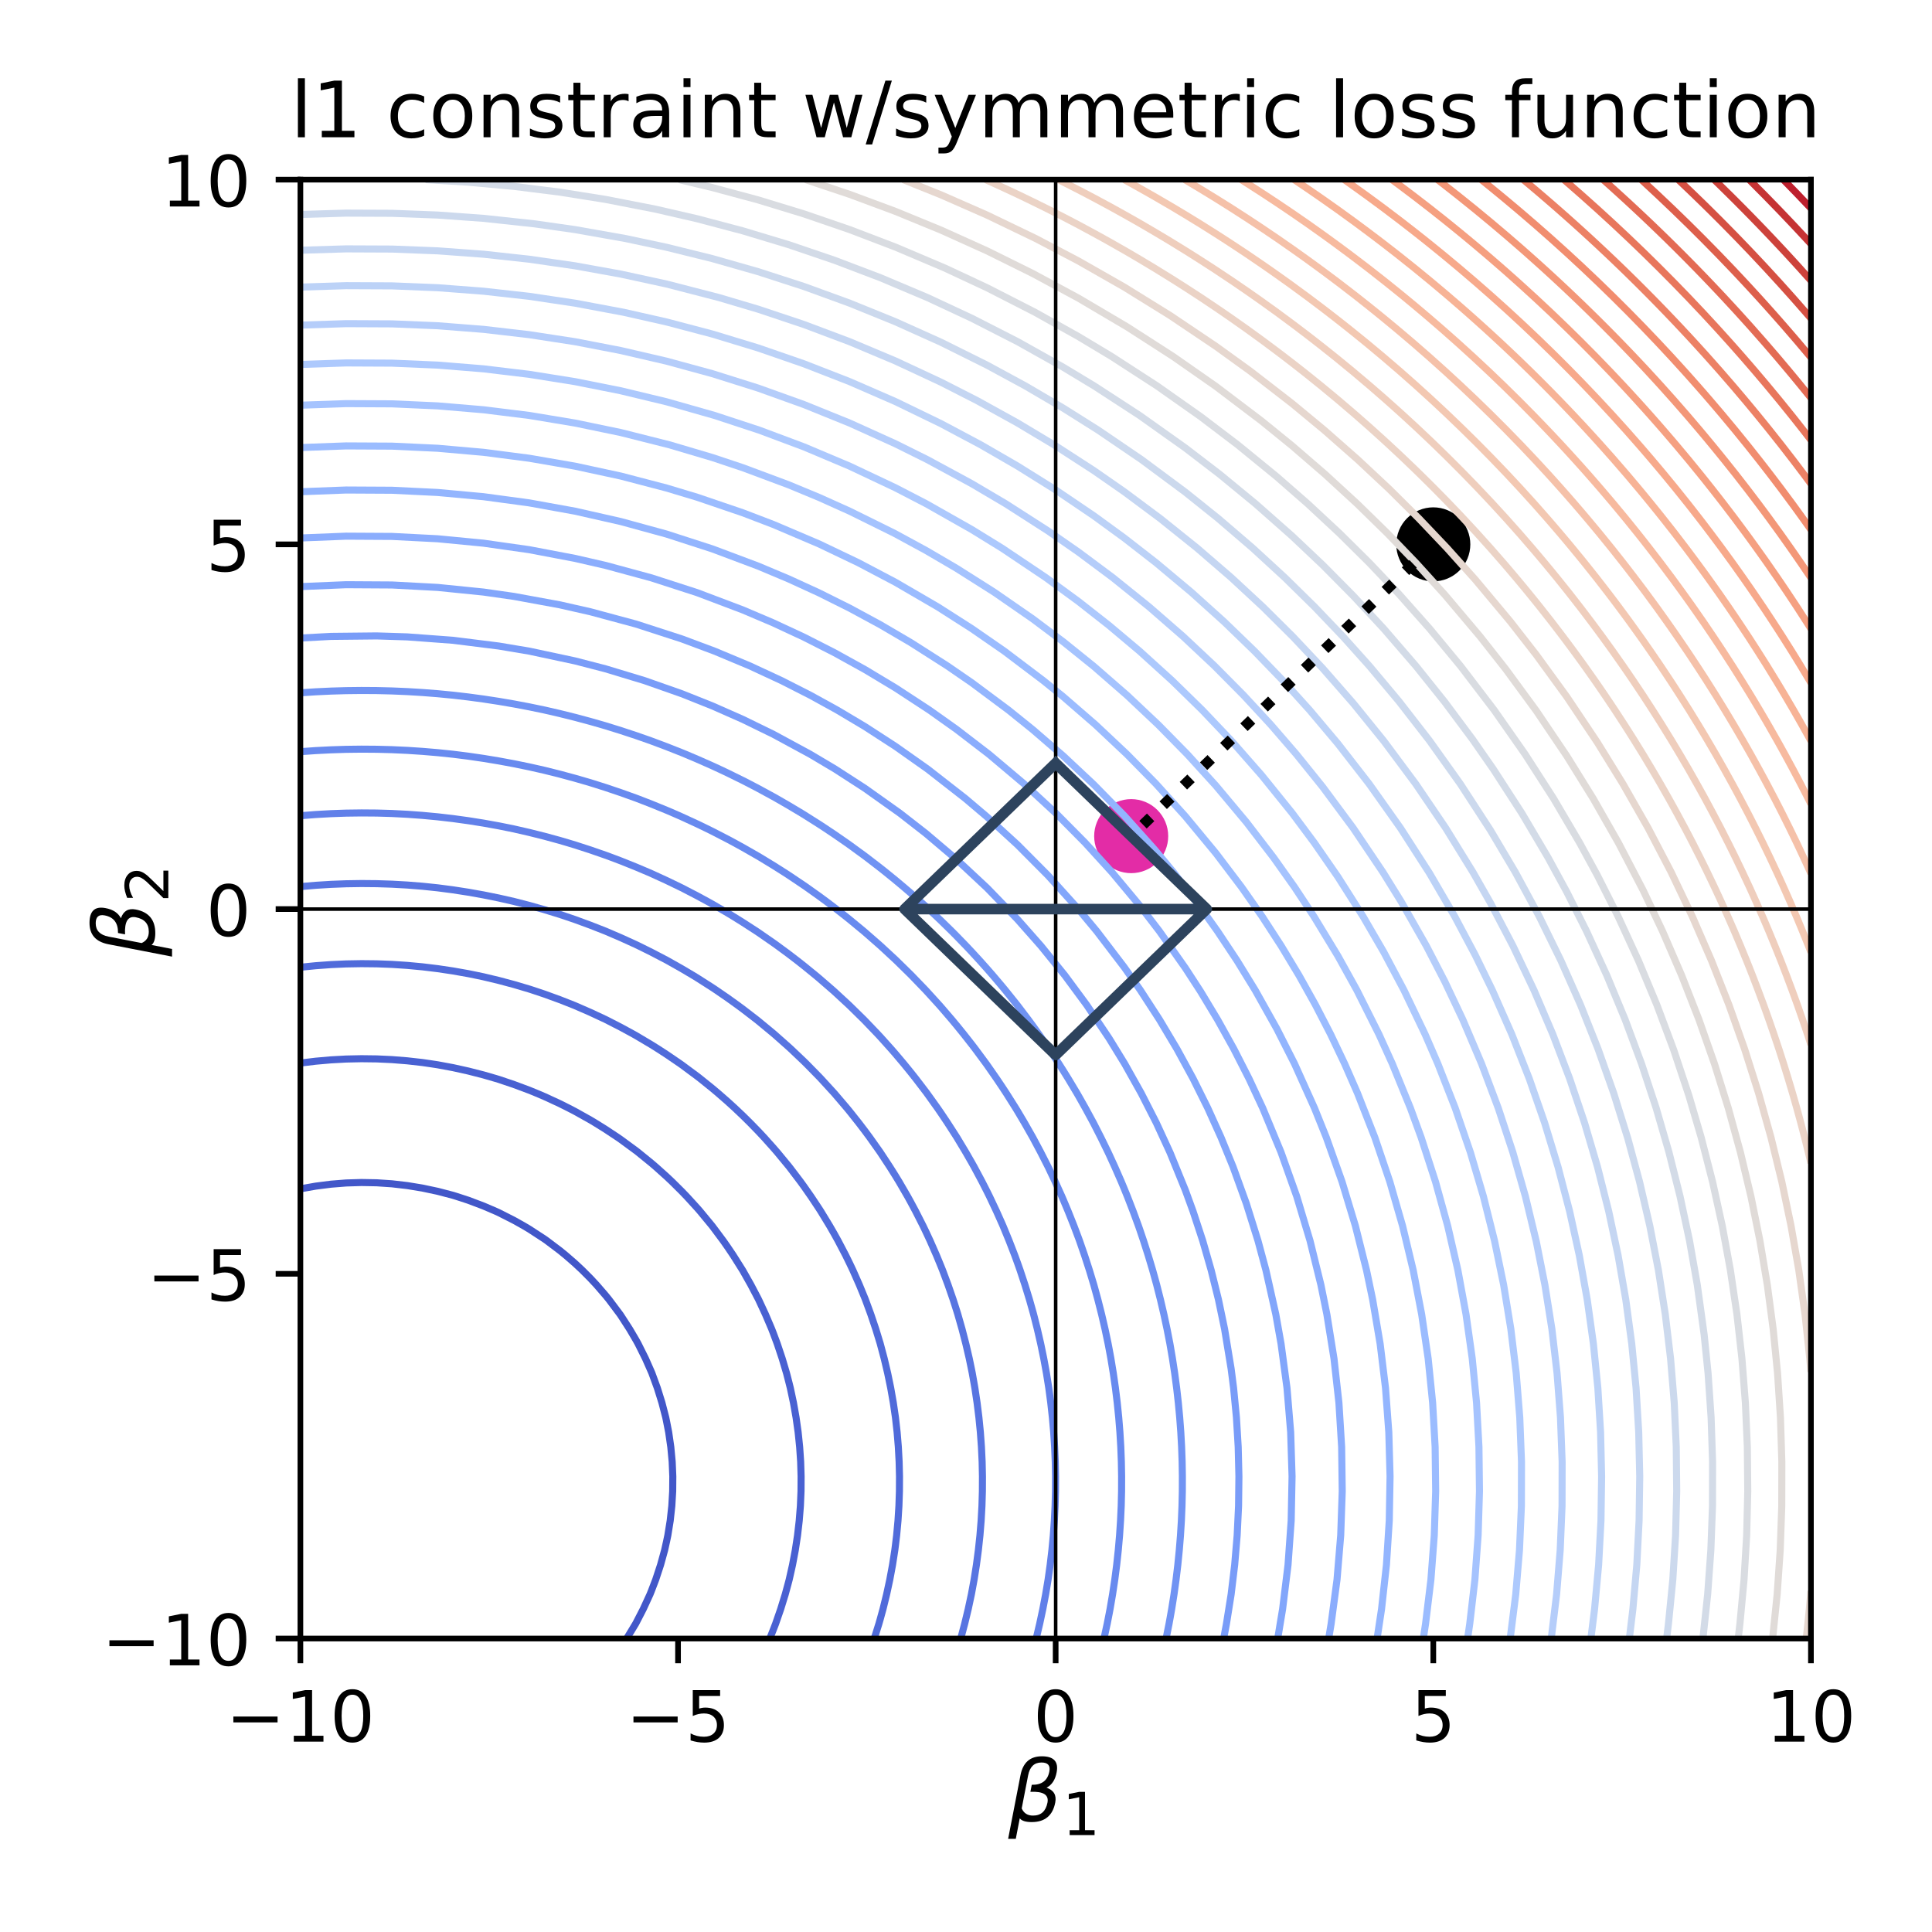 <?xml version="1.0" encoding="utf-8" standalone="no"?>
<!DOCTYPE svg PUBLIC "-//W3C//DTD SVG 1.1//EN"
  "http://www.w3.org/Graphics/SVG/1.1/DTD/svg11.dtd">
<!-- Created with matplotlib (https://matplotlib.org/) -->
<svg height="273.6pt" version="1.1" viewBox="0 0 273.6 273.6" width="273.6pt" xmlns="http://www.w3.org/2000/svg" xmlns:xlink="http://www.w3.org/1999/xlink">
 <defs>
  <style type="text/css">
*{stroke-linecap:butt;stroke-linejoin:round;}
  </style>
 </defs>
 <g id="figure_1">
  <g id="patch_1">
   <path d="M 0 273.6 
L 273.6 273.6 
L 273.6 0 
L 0 0 
z
" style="fill:#ffffff;"/>
  </g>
  <g id="axes_1">
   <g id="patch_2">
    <path d="M 42.54 232.04 
L 256.455 232.04 
L 256.455 25.44 
L 42.54 25.44 
z
" style="fill:#ffffff;"/>
   </g>
   <g id="PathCollection_1">
    <defs>
     <path d="M 0 4.743 
C 1.258 4.743 2.465 4.244 3.354 3.354 
C 4.244 2.465 4.743 1.258 4.743 0 
C 4.743 -1.258 4.244 -2.465 3.354 -3.354 
C 2.465 -4.244 1.258 -4.743 0 -4.743 
C -1.258 -4.743 -2.465 -4.244 -3.354 -3.354 
C -4.244 -2.465 -4.743 -1.258 -4.743 0 
C -4.743 1.258 -4.244 2.465 -3.354 3.354 
C -2.465 4.244 -1.258 4.743 0 4.743 
z
" id="m939547262a" style="stroke:#000000;"/>
    </defs>
    <g clip-path="url(#pf93b3a01e2)">
     <use style="stroke:#000000;" x="202.976" xlink:href="#m939547262a" y="77.09"/>
    </g>
   </g>
   <g id="PathCollection_2">
    <defs>
     <path d="M 0 4.743 
C 1.258 4.743 2.465 4.244 3.354 3.354 
C 4.244 2.465 4.743 1.258 4.743 0 
C 4.743 -1.258 4.244 -2.465 3.354 -3.354 
C 2.465 -4.244 1.258 -4.743 0 -4.743 
C -1.258 -4.743 -2.465 -4.244 -3.354 -3.354 
C -4.244 -2.465 -4.743 -1.258 -4.743 0 
C -4.743 1.258 -4.244 2.465 -3.354 3.354 
C -2.465 4.244 -1.258 4.743 0 4.743 
z
" id="m72b3dcfa45" style="stroke:#e32ca6;"/>
    </defs>
    <g clip-path="url(#pf93b3a01e2)">
     <use style="fill:#e32ca6;stroke:#e32ca6;" x="160.193" xlink:href="#m72b3dcfa45" y="118.41"/>
    </g>
   </g>
   <g id="matplotlib.axis_1">
    <g id="xtick_1">
     <g id="line2d_1">
      <defs>
       <path d="M 0 0 
L 0 3.5 
" id="m2b90a227e2" style="stroke:#000000;stroke-width:0.8;"/>
      </defs>
      <g>
       <use style="stroke:#000000;stroke-width:0.8;" x="42.54" xlink:href="#m2b90a227e2" y="232.04"/>
      </g>
     </g>
     <g id="text_1">
      <!-- −10 -->
      <defs>
       <path d="M 10.594 35.5 
L 73.188 35.5 
L 73.188 27.203 
L 10.594 27.203 
z
" id="DejaVuSans-8722"/>
       <path d="M 12.406 8.297 
L 28.516 8.297 
L 28.516 63.922 
L 10.984 60.406 
L 10.984 69.391 
L 28.422 72.906 
L 38.281 72.906 
L 38.281 8.297 
L 54.391 8.297 
L 54.391 0 
L 12.406 0 
z
" id="DejaVuSans-49"/>
       <path d="M 31.781 66.406 
Q 24.172 66.406 20.328 58.906 
Q 16.5 51.422 16.5 36.375 
Q 16.5 21.391 20.328 13.891 
Q 24.172 6.391 31.781 6.391 
Q 39.453 6.391 43.281 13.891 
Q 47.125 21.391 47.125 36.375 
Q 47.125 51.422 43.281 58.906 
Q 39.453 66.406 31.781 66.406 
z
M 31.781 74.219 
Q 44.047 74.219 50.516 64.516 
Q 56.984 54.828 56.984 36.375 
Q 56.984 17.969 50.516 8.266 
Q 44.047 -1.422 31.781 -1.422 
Q 19.531 -1.422 13.062 8.266 
Q 6.594 17.969 6.594 36.375 
Q 6.594 54.828 13.062 64.516 
Q 19.531 74.219 31.781 74.219 
z
" id="DejaVuSans-48"/>
      </defs>
      <g transform="translate(31.988 246.638)scale(0.1 -0.1)">
       <use xlink:href="#DejaVuSans-8722"/>
       <use x="83.789" xlink:href="#DejaVuSans-49"/>
       <use x="147.412" xlink:href="#DejaVuSans-48"/>
      </g>
     </g>
    </g>
    <g id="xtick_2">
     <g id="line2d_2">
      <g>
       <use style="stroke:#000000;stroke-width:0.8;" x="96.019" xlink:href="#m2b90a227e2" y="232.04"/>
      </g>
     </g>
     <g id="text_2">
      <!-- −5 -->
      <defs>
       <path d="M 10.797 72.906 
L 49.516 72.906 
L 49.516 64.594 
L 19.828 64.594 
L 19.828 46.734 
Q 21.969 47.469 24.109 47.828 
Q 26.266 48.188 28.422 48.188 
Q 40.625 48.188 47.75 41.5 
Q 54.891 34.812 54.891 23.391 
Q 54.891 11.625 47.562 5.094 
Q 40.234 -1.422 26.906 -1.422 
Q 22.312 -1.422 17.547 -0.641 
Q 12.797 0.141 7.719 1.703 
L 7.719 11.625 
Q 12.109 9.234 16.797 8.062 
Q 21.484 6.891 26.703 6.891 
Q 35.156 6.891 40.078 11.328 
Q 45.016 15.766 45.016 23.391 
Q 45.016 31 40.078 35.438 
Q 35.156 39.891 26.703 39.891 
Q 22.75 39.891 18.812 39.016 
Q 14.891 38.141 10.797 36.281 
z
" id="DejaVuSans-53"/>
      </defs>
      <g transform="translate(88.648 246.638)scale(0.1 -0.1)">
       <use xlink:href="#DejaVuSans-8722"/>
       <use x="83.789" xlink:href="#DejaVuSans-53"/>
      </g>
     </g>
    </g>
    <g id="xtick_3">
     <g id="line2d_3">
      <g>
       <use style="stroke:#000000;stroke-width:0.8;" x="149.498" xlink:href="#m2b90a227e2" y="232.04"/>
      </g>
     </g>
     <g id="text_3">
      <!-- 0 -->
      <g transform="translate(146.316 246.638)scale(0.1 -0.1)">
       <use xlink:href="#DejaVuSans-48"/>
      </g>
     </g>
    </g>
    <g id="xtick_4">
     <g id="line2d_4">
      <g>
       <use style="stroke:#000000;stroke-width:0.8;" x="202.976" xlink:href="#m2b90a227e2" y="232.04"/>
      </g>
     </g>
     <g id="text_4">
      <!-- 5 -->
      <g transform="translate(199.795 246.638)scale(0.1 -0.1)">
       <use xlink:href="#DejaVuSans-53"/>
      </g>
     </g>
    </g>
    <g id="xtick_5">
     <g id="line2d_5">
      <g>
       <use style="stroke:#000000;stroke-width:0.8;" x="256.455" xlink:href="#m2b90a227e2" y="232.04"/>
      </g>
     </g>
     <g id="text_5">
      <!-- 10 -->
      <g transform="translate(250.093 246.638)scale(0.1 -0.1)">
       <use xlink:href="#DejaVuSans-49"/>
       <use x="63.623" xlink:href="#DejaVuSans-48"/>
      </g>
     </g>
    </g>
    <g id="text_6">
     <!-- $\beta_1$ -->
     <defs>
      <path d="M 13.625 3.375 
L 8.938 -20.797 
L -0.094 -20.797 
L 14.5 54.344 
Q 18.844 76.609 39.656 76.609 
Q 60.75 76.609 57.172 57.812 
Q 54.734 44.438 45.219 39.547 
Q 58.016 35.156 55.516 22.125 
Q 51.125 -1.078 27.484 -1.031 
Q 17.141 -0.984 13.625 3.375 
z
M 15.922 15.094 
Q 19.672 6.594 29.297 6.641 
Q 43.359 6.641 46.344 21.969 
Q 49.031 35.75 26.172 34.672 
L 27.781 42.969 
Q 45.453 42.672 48.531 58.594 
Q 50.641 69.344 39.203 69.281 
Q 26.422 69.281 23.484 54.047 
z
" id="DejaVuSans-Oblique-946"/>
     </defs>
     <g transform="translate(142.778 257.958)scale(0.12 -0.12)">
      <use transform="translate(0 0.391)" xlink:href="#DejaVuSans-Oblique-946"/>
      <use transform="translate(63.818 -16.016)scale(0.7)" xlink:href="#DejaVuSans-49"/>
     </g>
    </g>
   </g>
   <g id="matplotlib.axis_2">
    <g id="ytick_1">
     <g id="line2d_6">
      <defs>
       <path d="M 0 0 
L -3.5 0 
" id="m750eb75f90" style="stroke:#000000;stroke-width:0.8;"/>
      </defs>
      <g>
       <use style="stroke:#000000;stroke-width:0.8;" x="42.54" xlink:href="#m750eb75f90" y="232.04"/>
      </g>
     </g>
     <g id="text_7">
      <!-- −10 -->
      <g transform="translate(14.435 235.839)scale(0.1 -0.1)">
       <use xlink:href="#DejaVuSans-8722"/>
       <use x="83.789" xlink:href="#DejaVuSans-49"/>
       <use x="147.412" xlink:href="#DejaVuSans-48"/>
      </g>
     </g>
    </g>
    <g id="ytick_2">
     <g id="line2d_7">
      <g>
       <use style="stroke:#000000;stroke-width:0.8;" x="42.54" xlink:href="#m750eb75f90" y="180.39"/>
      </g>
     </g>
     <g id="text_8">
      <!-- −5 -->
      <g transform="translate(20.798 184.189)scale(0.1 -0.1)">
       <use xlink:href="#DejaVuSans-8722"/>
       <use x="83.789" xlink:href="#DejaVuSans-53"/>
      </g>
     </g>
    </g>
    <g id="ytick_3">
     <g id="line2d_8">
      <g>
       <use style="stroke:#000000;stroke-width:0.8;" x="42.54" xlink:href="#m750eb75f90" y="128.74"/>
      </g>
     </g>
     <g id="text_9">
      <!-- 0 -->
      <g transform="translate(29.177 132.539)scale(0.1 -0.1)">
       <use xlink:href="#DejaVuSans-48"/>
      </g>
     </g>
    </g>
    <g id="ytick_4">
     <g id="line2d_9">
      <g>
       <use style="stroke:#000000;stroke-width:0.8;" x="42.54" xlink:href="#m750eb75f90" y="77.09"/>
      </g>
     </g>
     <g id="text_10">
      <!-- 5 -->
      <g transform="translate(29.177 80.889)scale(0.1 -0.1)">
       <use xlink:href="#DejaVuSans-53"/>
      </g>
     </g>
    </g>
    <g id="ytick_5">
     <g id="line2d_10">
      <g>
       <use style="stroke:#000000;stroke-width:0.8;" x="42.54" xlink:href="#m750eb75f90" y="25.44"/>
      </g>
     </g>
     <g id="text_11">
      <!-- 10 -->
      <g transform="translate(22.815 29.239)scale(0.1 -0.1)">
       <use xlink:href="#DejaVuSans-49"/>
       <use x="63.623" xlink:href="#DejaVuSans-48"/>
      </g>
     </g>
    </g>
    <g id="text_12">
     <!-- $\beta_2$ -->
     <defs>
      <path d="M 19.188 8.297 
L 53.609 8.297 
L 53.609 0 
L 7.328 0 
L 7.328 8.297 
Q 12.938 14.109 22.625 23.891 
Q 32.328 33.688 34.812 36.531 
Q 39.547 41.844 41.422 45.531 
Q 43.312 49.219 43.312 52.781 
Q 43.312 58.594 39.234 62.25 
Q 35.156 65.922 28.609 65.922 
Q 23.969 65.922 18.812 64.312 
Q 13.672 62.703 7.812 59.422 
L 7.812 69.391 
Q 13.766 71.781 18.938 73 
Q 24.125 74.219 28.422 74.219 
Q 39.75 74.219 46.484 68.547 
Q 53.219 62.891 53.219 53.422 
Q 53.219 48.922 51.531 44.891 
Q 49.859 40.875 45.406 35.406 
Q 44.188 33.984 37.641 27.219 
Q 31.109 20.453 19.188 8.297 
z
" id="DejaVuSans-50"/>
     </defs>
     <g transform="translate(21.915 135.46)rotate(-90)scale(0.12 -0.12)">
      <use transform="translate(0 0.391)" xlink:href="#DejaVuSans-Oblique-946"/>
      <use transform="translate(63.818 -16.016)scale(0.7)" xlink:href="#DejaVuSans-50"/>
     </g>
    </g>
   </g>
   <g id="LineCollection_1"/>
   <g id="LineCollection_2">
    <path clip-path="url(#pf93b3a01e2)" d="M 42.54 168.357 
L 44.701 167.975 
L 46.862 167.699 
L 49.022 167.527 
L 51.183 167.461 
L 53.344 167.5 
L 55.505 167.645 
L 57.665 167.894 
L 59.826 168.249 
L 61.987 168.709 
L 64.148 169.274 
L 64.664 169.434 
L 66.308 169.971 
L 68.469 170.787 
L 70.178 171.521 
L 70.63 171.726 
L 72.791 172.822 
L 74.19 173.608 
L 74.951 174.06 
L 77.112 175.469 
L 77.43 175.695 
L 79.273 177.085 
L 80.127 177.781 
L 81.434 178.918 
L 82.45 179.868 
L 83.594 181.016 
L 84.47 181.955 
L 85.755 183.441 
L 86.243 184.042 
L 87.806 186.129 
L 87.916 186.289 
L 89.161 188.216 
L 90.077 189.777 
L 90.368 190.303 
L 91.408 192.389 
L 92.237 194.266 
L 92.326 194.476 
L 93.089 196.563 
L 93.74 198.65 
L 94.281 200.737 
L 94.398 201.31 
L 94.694 202.824 
L 94.995 204.911 
L 95.191 206.998 
L 95.28 209.084 
L 95.263 211.171 
L 95.14 213.258 
L 94.911 215.345 
L 94.576 217.432 
L 94.398 218.276 
L 94.122 219.519 
L 93.547 221.606 
L 92.86 223.693 
L 92.237 225.319 
L 92.052 225.779 
L 91.092 227.866 
L 90.077 229.834 
L 90.012 229.953 
L 88.748 232.04 
" style="fill:none;stroke:#4257c9;"/>
   </g>
   <g id="LineCollection_3">
    <path clip-path="url(#pf93b3a01e2)" d="M 42.54 150.545 
L 44.701 150.282 
L 46.862 150.092 
L 49.022 149.974 
L 51.183 149.929 
L 53.344 149.956 
L 55.505 150.055 
L 57.665 150.227 
L 59.826 150.47 
L 61.067 150.652 
L 61.987 150.792 
L 64.148 151.194 
L 66.308 151.672 
L 68.469 152.225 
L 70.241 152.739 
L 70.63 152.856 
L 72.791 153.585 
L 74.951 154.391 
L 76.013 154.826 
L 77.112 155.293 
L 79.273 156.292 
L 80.515 156.913 
L 81.434 157.39 
L 83.594 158.598 
L 84.267 159 
L 85.755 159.926 
L 87.505 161.086 
L 87.916 161.371 
L 90.077 162.958 
L 90.353 163.173 
L 92.237 164.704 
L 92.887 165.26 
L 94.398 166.617 
L 95.172 167.347 
L 96.559 168.723 
L 97.243 169.434 
L 98.72 171.052 
L 99.129 171.521 
L 100.852 173.608 
L 100.88 173.644 
L 102.41 175.695 
L 103.041 176.594 
L 103.84 177.781 
L 105.156 179.868 
L 105.202 179.946 
L 106.337 181.955 
L 107.363 183.912 
L 107.428 184.042 
L 108.398 186.129 
L 109.287 188.216 
L 109.523 188.829 
L 110.072 190.303 
L 110.77 192.389 
L 111.389 194.476 
L 111.684 195.616 
L 111.921 196.563 
L 112.366 198.65 
L 112.734 200.737 
L 113.027 202.824 
L 113.243 204.911 
L 113.384 206.998 
L 113.448 209.084 
L 113.436 211.171 
L 113.348 213.258 
L 113.183 215.345 
L 112.943 217.432 
L 112.626 219.519 
L 112.233 221.606 
L 111.764 223.693 
L 111.684 223.999 
L 111.202 225.779 
L 110.558 227.866 
L 109.835 229.953 
L 109.523 230.764 
L 109.015 232.04 
" style="fill:none;stroke:#4961d2;"/>
   </g>
   <g id="LineCollection_4">
    <path clip-path="url(#pf93b3a01e2)" d="M 42.54 136.978 
L 44.701 136.76 
L 46.862 136.603 
L 49.022 136.505 
L 51.183 136.468 
L 53.344 136.49 
L 55.505 136.572 
L 57.665 136.714 
L 59.826 136.916 
L 61.987 137.178 
L 64.148 137.5 
L 66.308 137.882 
L 67.528 138.131 
L 68.469 138.329 
L 70.63 138.845 
L 72.791 139.423 
L 74.951 140.063 
L 75.429 140.218 
L 77.112 140.78 
L 79.273 141.567 
L 81.15 142.305 
L 81.434 142.42 
L 83.594 143.362 
L 85.755 144.369 
L 85.8 144.392 
L 87.916 145.476 
L 89.758 146.478 
L 90.077 146.658 
L 92.237 147.942 
L 93.231 148.565 
L 94.398 149.322 
L 96.347 150.652 
L 96.559 150.802 
L 98.72 152.404 
L 99.152 152.739 
L 100.88 154.13 
L 101.707 154.826 
L 103.041 155.991 
L 104.053 156.913 
L 105.202 158.001 
L 106.214 159 
L 107.363 160.18 
L 108.211 161.086 
L 109.523 162.55 
L 110.062 163.173 
L 111.684 165.136 
L 111.783 165.26 
L 113.37 167.347 
L 113.845 168.003 
L 114.846 169.434 
L 116.006 171.18 
L 116.225 171.521 
L 117.494 173.608 
L 118.167 174.779 
L 118.675 175.695 
L 119.767 177.781 
L 120.327 178.926 
L 120.775 179.868 
L 121.698 181.955 
L 122.488 183.877 
L 122.554 184.042 
L 123.32 186.129 
L 124.022 188.216 
L 124.649 190.267 
L 124.659 190.303 
L 125.215 192.389 
L 125.708 194.476 
L 126.138 196.563 
L 126.505 198.65 
L 126.81 200.735 
L 126.81 200.737 
L 127.045 202.824 
L 127.218 204.911 
L 127.331 206.998 
L 127.382 209.084 
L 127.372 211.171 
L 127.302 213.258 
L 127.17 215.345 
L 126.977 217.432 
L 126.81 218.808 
L 126.72 219.519 
L 126.396 221.606 
L 126.009 223.693 
L 125.559 225.779 
L 125.046 227.866 
L 124.649 229.307 
L 124.465 229.953 
L 123.808 232.04 
" style="fill:none;stroke:#506bda;"/>
   </g>
   <g id="LineCollection_5">
    <path clip-path="url(#pf93b3a01e2)" d="M 42.54 125.557 
L 44.701 125.372 
L 46.862 125.238 
L 49.022 125.155 
L 51.183 125.122 
L 53.344 125.142 
L 55.505 125.212 
L 57.665 125.333 
L 59.826 125.505 
L 60.838 125.61 
L 61.987 125.731 
L 64.148 126.013 
L 66.308 126.347 
L 68.469 126.733 
L 70.63 127.171 
L 72.791 127.662 
L 72.927 127.697 
L 74.951 128.219 
L 77.112 128.83 
L 79.273 129.494 
L 80.143 129.783 
L 81.434 130.224 
L 83.594 131.017 
L 85.755 131.864 
L 85.769 131.87 
L 87.916 132.792 
L 90.077 133.776 
L 90.454 133.957 
L 92.237 134.84 
L 94.398 135.968 
L 94.537 136.044 
L 96.559 137.186 
L 98.154 138.131 
L 98.72 138.476 
L 100.88 139.856 
L 101.423 140.218 
L 103.041 141.33 
L 104.401 142.305 
L 105.202 142.896 
L 107.145 144.392 
L 107.363 144.565 
L 109.523 146.349 
L 109.674 146.478 
L 111.684 148.259 
L 112.018 148.565 
L 113.845 150.301 
L 114.202 150.652 
L 116.006 152.49 
L 116.242 152.739 
L 118.152 154.826 
L 118.167 154.843 
L 119.932 156.913 
L 120.327 157.395 
L 121.602 159 
L 122.488 160.161 
L 123.173 161.086 
L 124.649 163.17 
L 124.651 163.173 
L 126.024 165.26 
L 126.81 166.511 
L 127.32 167.347 
L 128.532 169.434 
L 128.97 170.229 
L 129.663 171.521 
L 130.723 173.608 
L 131.131 174.458 
L 131.708 175.695 
L 132.624 177.781 
L 133.292 179.406 
L 133.477 179.868 
L 134.257 181.955 
L 134.98 184.042 
L 135.453 185.522 
L 135.642 186.129 
L 136.237 188.216 
L 136.777 190.303 
L 137.262 192.389 
L 137.613 194.093 
L 137.69 194.476 
L 138.057 196.563 
L 138.369 198.65 
L 138.628 200.737 
L 138.834 202.824 
L 138.986 204.911 
L 139.085 206.998 
L 139.13 209.084 
L 139.121 211.171 
L 139.059 213.258 
L 138.944 215.345 
L 138.775 217.432 
L 138.552 219.519 
L 138.276 221.606 
L 137.947 223.693 
L 137.613 225.508 
L 137.562 225.779 
L 137.115 227.866 
L 136.612 229.953 
L 136.054 232.04 
" style="fill:none;stroke:#5875e1;"/>
   </g>
   <g id="LineCollection_6">
    <path clip-path="url(#pf93b3a01e2)" d="M 42.54 115.518 
L 44.701 115.349 
L 46.862 115.227 
L 48.336 115.175 
L 49.022 115.152 
L 51.183 115.123 
L 53.344 115.14 
L 54.562 115.175 
L 55.505 115.203 
L 57.665 115.314 
L 59.826 115.471 
L 61.987 115.674 
L 64.148 115.924 
L 66.308 116.221 
L 68.469 116.564 
L 70.63 116.953 
L 72.161 117.262 
L 72.791 117.392 
L 74.951 117.886 
L 77.112 118.427 
L 79.273 119.016 
L 80.403 119.349 
L 81.434 119.66 
L 83.594 120.36 
L 85.755 121.109 
L 86.642 121.436 
L 87.916 121.917 
L 90.077 122.784 
L 91.819 123.523 
L 92.237 123.704 
L 94.398 124.694 
L 96.298 125.61 
L 96.559 125.738 
L 98.72 126.858 
L 100.266 127.697 
L 100.88 128.038 
L 103.041 129.294 
L 103.849 129.783 
L 105.202 130.625 
L 107.125 131.87 
L 107.363 132.028 
L 109.523 133.522 
L 110.13 133.957 
L 111.684 135.104 
L 112.914 136.044 
L 113.845 136.776 
L 115.509 138.131 
L 116.006 138.547 
L 117.933 140.218 
L 118.167 140.426 
L 120.202 142.305 
L 120.327 142.424 
L 122.332 144.392 
L 122.488 144.55 
L 124.333 146.478 
L 124.649 146.819 
L 126.218 148.565 
L 126.81 149.246 
L 127.997 150.652 
L 128.97 151.846 
L 129.678 152.739 
L 131.131 154.641 
L 131.269 154.826 
L 132.763 156.913 
L 133.292 157.682 
L 134.175 159 
L 135.453 160.985 
L 135.516 161.086 
L 136.77 163.173 
L 137.613 164.642 
L 137.96 165.26 
L 139.075 167.347 
L 139.774 168.72 
L 140.128 169.434 
L 141.112 171.521 
L 141.935 173.363 
L 142.042 173.608 
L 142.901 175.695 
L 143.708 177.781 
L 144.096 178.849 
L 144.457 179.868 
L 145.146 181.955 
L 145.786 184.042 
L 146.256 185.705 
L 146.373 186.129 
L 146.901 188.216 
L 147.381 190.303 
L 147.811 192.389 
L 148.193 194.476 
L 148.417 195.88 
L 148.524 196.563 
L 148.802 198.65 
L 149.033 200.737 
L 149.216 202.824 
L 149.351 204.911 
L 149.439 206.998 
L 149.479 209.084 
L 149.471 211.171 
L 149.416 213.258 
L 149.313 215.345 
L 149.163 217.432 
L 148.965 219.519 
L 148.719 221.606 
L 148.426 223.693 
L 148.417 223.747 
L 148.078 225.779 
L 147.68 227.866 
L 147.234 229.953 
L 146.74 232.04 
" style="fill:none;stroke:#6180e9;"/>
   </g>
   <g id="LineCollection_7">
    <path clip-path="url(#pf93b3a01e2)" d="M 42.54 106.447 
L 44.701 106.296 
L 46.862 106.186 
L 49.022 106.117 
L 51.183 106.091 
L 53.344 106.107 
L 55.505 106.164 
L 57.665 106.263 
L 59.826 106.405 
L 61.987 106.588 
L 64.148 106.813 
L 64.272 106.828 
L 66.308 107.085 
L 68.469 107.4 
L 70.63 107.757 
L 72.791 108.158 
L 74.951 108.601 
L 76.347 108.915 
L 77.112 109.09 
L 79.273 109.63 
L 81.434 110.213 
L 83.594 110.84 
L 84.115 111.002 
L 85.755 111.522 
L 87.916 112.251 
L 90.077 113.025 
L 90.245 113.088 
L 92.237 113.86 
L 94.398 114.742 
L 95.408 115.175 
L 96.559 115.68 
L 98.72 116.675 
L 99.939 117.262 
L 100.88 117.726 
L 103.041 118.839 
L 103.992 119.349 
L 105.202 120.014 
L 107.363 121.25 
L 107.676 121.436 
L 109.523 122.561 
L 111.046 123.523 
L 111.684 123.936 
L 113.845 125.386 
L 114.168 125.61 
L 116.006 126.918 
L 117.063 127.697 
L 118.167 128.53 
L 119.773 129.783 
L 120.327 130.227 
L 122.316 131.87 
L 122.488 132.016 
L 124.649 133.907 
L 124.705 133.957 
L 126.81 135.906 
L 126.954 136.044 
L 128.97 138.021 
L 129.079 138.131 
L 131.09 140.218 
L 131.131 140.262 
L 132.99 142.305 
L 133.292 142.647 
L 134.791 144.392 
L 135.453 145.187 
L 136.5 146.478 
L 137.613 147.897 
L 138.125 148.565 
L 139.668 150.652 
L 139.774 150.8 
L 141.125 152.739 
L 141.935 153.944 
L 142.513 154.826 
L 143.831 156.913 
L 144.096 157.349 
L 145.075 159 
L 146.256 161.076 
L 146.262 161.086 
L 147.375 163.173 
L 148.417 165.219 
L 148.438 165.26 
L 149.43 167.347 
L 150.375 169.434 
L 150.578 169.905 
L 151.258 171.521 
L 152.089 173.608 
L 152.739 175.335 
L 152.871 175.695 
L 153.593 177.781 
L 154.27 179.868 
L 154.899 181.947 
L 154.902 181.955 
L 155.475 184.042 
L 156.004 186.129 
L 156.489 188.216 
L 156.928 190.303 
L 157.06 190.999 
L 157.318 192.389 
L 157.661 194.476 
L 157.961 196.563 
L 158.216 198.65 
L 158.428 200.737 
L 158.596 202.824 
L 158.721 204.911 
L 158.801 206.998 
L 158.838 209.084 
L 158.831 211.171 
L 158.781 213.258 
L 158.686 215.345 
L 158.548 217.432 
L 158.366 219.519 
L 158.14 221.606 
L 157.871 223.693 
L 157.557 225.779 
L 157.2 227.866 
L 157.06 228.596 
L 156.794 229.953 
L 156.34 232.04 
" style="fill:none;stroke:#688aef;"/>
   </g>
   <g id="LineCollection_8">
    <path clip-path="url(#pf93b3a01e2)" d="M 42.54 98.111 
L 44.701 97.97 
L 46.862 97.868 
L 49.022 97.805 
L 51.183 97.781 
L 53.344 97.795 
L 55.505 97.848 
L 57.665 97.94 
L 59.826 98.071 
L 61.987 98.24 
L 64.148 98.449 
L 64.425 98.48 
L 66.308 98.7 
L 68.469 98.991 
L 70.63 99.322 
L 72.791 99.692 
L 74.951 100.101 
L 77.112 100.55 
L 77.187 100.567 
L 79.273 101.048 
L 81.434 101.586 
L 83.594 102.165 
L 85.303 102.654 
L 85.755 102.786 
L 87.916 103.458 
L 90.077 104.171 
L 91.709 104.741 
L 92.237 104.929 
L 94.398 105.74 
L 96.559 106.593 
L 97.126 106.828 
L 98.72 107.502 
L 100.88 108.457 
L 101.87 108.915 
L 103.041 109.467 
L 105.202 110.53 
L 106.122 111.002 
L 107.363 111.651 
L 109.523 112.826 
L 109.989 113.088 
L 111.684 114.066 
L 113.54 115.175 
L 113.845 115.362 
L 116.006 116.729 
L 116.822 117.262 
L 118.167 118.162 
L 119.884 119.349 
L 120.327 119.663 
L 122.488 121.239 
L 122.749 121.436 
L 124.649 122.899 
L 125.435 123.523 
L 126.81 124.64 
L 127.969 125.61 
L 128.97 126.469 
L 130.363 127.697 
L 131.131 128.391 
L 132.629 129.783 
L 133.292 130.415 
L 134.778 131.87 
L 135.453 132.549 
L 136.817 133.957 
L 137.613 134.802 
L 138.755 136.044 
L 139.774 137.185 
L 140.599 138.131 
L 141.935 139.708 
L 142.356 140.218 
L 144.031 142.305 
L 144.096 142.388 
L 145.619 144.392 
L 146.256 145.257 
L 147.135 146.478 
L 148.417 148.319 
L 148.585 148.565 
L 149.958 150.652 
L 150.578 151.628 
L 151.269 152.739 
L 152.52 154.826 
L 152.739 155.206 
L 153.703 156.913 
L 154.836 159 
L 154.899 159.121 
L 155.902 161.086 
L 156.923 163.173 
L 157.06 163.467 
L 157.881 165.26 
L 158.794 167.347 
L 159.221 168.374 
L 159.653 169.434 
L 160.461 171.521 
L 161.227 173.608 
L 161.382 174.055 
L 161.938 175.695 
L 162.604 177.781 
L 163.229 179.868 
L 163.542 180.993 
L 163.806 181.955 
L 164.336 184.042 
L 164.824 186.129 
L 165.272 188.216 
L 165.678 190.303 
L 165.703 190.449 
L 166.036 192.389 
L 166.354 194.476 
L 166.631 196.563 
L 166.867 198.65 
L 167.063 200.737 
L 167.219 202.824 
L 167.334 204.911 
L 167.408 206.998 
L 167.442 209.084 
L 167.436 211.171 
L 167.389 213.258 
L 167.302 215.345 
L 167.174 217.432 
L 167.005 219.519 
L 166.797 221.606 
L 166.547 223.693 
L 166.258 225.779 
L 165.927 227.866 
L 165.703 229.128 
L 165.554 229.953 
L 165.135 232.04 
" style="fill:none;stroke:#7093f3;"/>
   </g>
   <g id="LineCollection_9">
    <path clip-path="url(#pf93b3a01e2)" d="M 42.54 90.354 
L 46.862 90.124 
L 53.344 90.056 
L 57.665 90.192 
L 64.148 90.674 
L 70.63 91.486 
L 74.999 92.22 
L 81.434 93.597 
L 85.755 94.716 
L 91.292 96.394 
L 96.559 98.246 
L 100.88 99.969 
L 105.202 101.879 
L 109.523 103.988 
L 114.761 106.828 
L 118.273 108.915 
L 122.488 111.641 
L 127.456 115.175 
L 131.131 118.039 
L 135.453 121.704 
L 139.774 125.737 
L 144.096 130.197 
L 147.416 133.957 
L 150.799 138.131 
L 153.882 142.305 
L 157.06 147.037 
L 159.277 150.652 
L 161.618 154.826 
L 163.746 159 
L 165.703 163.245 
L 167.864 168.55 
L 168.947 171.521 
L 170.32 175.695 
L 171.517 179.868 
L 172.552 184.042 
L 173.421 188.216 
L 174.346 193.839 
L 174.694 196.563 
L 175.097 200.737 
L 175.348 204.911 
L 175.449 209.084 
L 175.4 213.258 
L 175.2 217.432 
L 174.849 221.606 
L 174.346 225.786 
L 173.683 229.953 
L 173.294 232.04 
L 173.294 232.04 
" style="fill:none;stroke:#799cf8;"/>
   </g>
   <g id="LineCollection_10">
    <path clip-path="url(#pf93b3a01e2)" d="M 42.54 83.074 
L 49.022 82.803 
L 55.505 82.842 
L 61.987 83.189 
L 68.469 83.844 
L 72.791 84.462 
L 79.273 85.652 
L 83.594 86.631 
L 90.077 88.379 
L 96.559 90.481 
L 101.214 92.22 
L 106.199 94.307 
L 110.692 96.394 
L 114.794 98.48 
L 118.58 100.567 
L 122.488 102.896 
L 126.81 105.696 
L 131.37 108.915 
L 136.719 113.088 
L 139.774 115.679 
L 144.096 119.636 
L 148.417 123.98 
L 152.739 128.771 
L 155.315 131.87 
L 159.221 136.988 
L 161.489 140.218 
L 164.197 144.392 
L 166.682 148.565 
L 168.957 152.739 
L 171.032 156.913 
L 172.918 161.086 
L 174.626 165.26 
L 176.507 170.46 
L 178.146 175.695 
L 179.271 179.868 
L 180.673 186.129 
L 181.416 190.303 
L 182.258 196.563 
L 182.778 202.824 
L 182.976 209.084 
L 182.851 215.345 
L 182.405 221.606 
L 181.636 227.866 
L 180.945 232.04 
L 180.945 232.04 
" style="fill:none;stroke:#82a6fb;"/>
   </g>
   <g id="LineCollection_11">
    <path clip-path="url(#pf93b3a01e2)" d="M 42.54 76.187 
L 49.022 75.929 
L 55.505 75.966 
L 61.987 76.297 
L 68.469 76.922 
L 74.951 77.844 
L 81.434 79.077 
L 85.755 80.07 
L 92.237 81.83 
L 98.72 83.927 
L 105.202 86.379 
L 109.523 88.217 
L 113.845 90.23 
L 118.167 92.427 
L 122.488 94.818 
L 126.81 97.415 
L 131.628 100.567 
L 135.453 103.283 
L 140.068 106.828 
L 145.021 111.002 
L 149.537 115.175 
L 153.671 119.349 
L 157.471 123.523 
L 161.382 128.216 
L 164.188 131.87 
L 167.864 137.088 
L 170.025 140.415 
L 172.423 144.392 
L 174.742 148.565 
L 176.871 152.739 
L 178.818 156.913 
L 181.412 163.173 
L 183.639 169.434 
L 185.517 175.695 
L 187.06 181.955 
L 187.905 186.129 
L 188.912 192.389 
L 189.61 198.65 
L 189.997 204.911 
L 190.081 211.171 
L 189.864 217.432 
L 189.343 223.693 
L 188.508 229.953 
L 188.162 232.04 
L 188.162 232.04 
" style="fill:none;stroke:#8badfd;"/>
   </g>
   <g id="LineCollection_12">
    <path clip-path="url(#pf93b3a01e2)" d="M 42.54 69.638 
L 49.022 69.392 
L 55.505 69.427 
L 61.987 69.742 
L 68.469 70.339 
L 74.951 71.217 
L 81.434 72.391 
L 87.916 73.859 
L 94.398 75.635 
L 100.88 77.733 
L 107.363 80.168 
L 111.684 81.985 
L 116.006 83.967 
L 120.327 86.123 
L 124.649 88.462 
L 128.97 90.993 
L 134.165 94.307 
L 137.613 96.68 
L 142.83 100.567 
L 146.256 103.325 
L 150.578 107.059 
L 154.899 111.112 
L 159.221 115.526 
L 163.542 120.352 
L 166.178 123.523 
L 170.025 128.521 
L 172.414 131.87 
L 175.185 136.044 
L 177.75 140.218 
L 180.828 145.709 
L 183.33 150.652 
L 186.149 156.913 
L 187.827 161.086 
L 190.052 167.347 
L 191.945 173.608 
L 193.516 179.868 
L 194.389 184.042 
L 195.448 190.303 
L 196.21 196.563 
L 196.676 202.824 
L 196.853 209.084 
L 196.741 215.345 
L 196.341 221.606 
L 195.648 227.866 
L 195.019 232.04 
L 195.019 232.04 
" style="fill:none;stroke:#93b5fe;"/>
   </g>
   <g id="LineCollection_13">
    <path clip-path="url(#pf93b3a01e2)" d="M 42.54 63.382 
L 49.022 63.147 
L 55.505 63.18 
L 61.987 63.482 
L 68.469 64.054 
L 74.951 64.894 
L 81.434 66.016 
L 87.916 67.417 
L 94.398 69.113 
L 98.72 70.414 
L 105.202 72.622 
L 109.523 74.275 
L 116.006 77.037 
L 121.573 79.699 
L 126.81 82.458 
L 132.827 85.959 
L 137.613 89.018 
L 142.241 92.22 
L 147.763 96.394 
L 150.578 98.676 
L 155.166 102.654 
L 159.603 106.828 
L 163.702 111.002 
L 167.864 115.604 
L 172.185 120.823 
L 175.811 125.61 
L 178.734 129.783 
L 181.442 133.957 
L 183.956 138.131 
L 186.285 142.305 
L 188.439 146.478 
L 190.425 150.652 
L 192.25 154.826 
L 194.7 161.086 
L 196.82 167.347 
L 198.625 173.608 
L 200.127 179.868 
L 201.329 186.129 
L 202.249 192.389 
L 202.882 198.65 
L 203.236 204.911 
L 203.313 211.171 
L 203.115 217.432 
L 202.64 223.693 
L 201.88 229.953 
L 201.564 232.04 
L 201.564 232.04 
" style="fill:none;stroke:#9bbcff;"/>
   </g>
   <g id="LineCollection_14">
    <path clip-path="url(#pf93b3a01e2)" d="M 42.54 57.384 
L 49.022 57.158 
L 55.505 57.19 
L 61.987 57.48 
L 68.469 58.028 
L 74.951 58.833 
L 81.434 59.911 
L 87.916 61.256 
L 94.846 63.004 
L 100.88 64.793 
L 105.202 66.236 
L 111.684 68.656 
L 116.006 70.45 
L 120.327 72.393 
L 126.664 75.525 
L 131.131 77.951 
L 135.453 80.479 
L 140.809 83.872 
L 146.256 87.642 
L 150.578 90.886 
L 154.899 94.366 
L 159.623 98.48 
L 164.05 102.654 
L 168.152 106.828 
L 172.185 111.26 
L 176.507 116.426 
L 180.352 121.436 
L 183.314 125.61 
L 186.069 129.783 
L 189.472 135.385 
L 192.149 140.218 
L 195.284 146.478 
L 197.176 150.652 
L 199.734 156.913 
L 201.258 161.086 
L 203.287 167.347 
L 205.017 173.608 
L 206.456 179.868 
L 207.61 186.129 
L 208.491 192.389 
L 209.102 198.65 
L 209.441 204.911 
L 209.516 211.171 
L 209.325 217.432 
L 208.869 223.693 
L 208.138 229.953 
L 207.835 232.04 
L 207.835 232.04 
" style="fill:none;stroke:#a5c3fe;"/>
   </g>
   <g id="LineCollection_15">
    <path clip-path="url(#pf93b3a01e2)" d="M 42.54 51.613 
L 49.022 51.396 
L 55.505 51.427 
L 61.987 51.705 
L 68.469 52.231 
L 74.951 53.011 
L 81.434 54.045 
L 87.916 55.34 
L 94.398 56.9 
L 101.18 58.83 
L 107.524 60.917 
L 113.845 63.282 
L 120.327 66.018 
L 126.81 69.08 
L 131.194 71.351 
L 137.613 74.989 
L 141.935 77.653 
L 148.092 81.785 
L 152.739 85.183 
L 157.06 88.575 
L 161.394 92.22 
L 165.996 96.394 
L 170.266 100.567 
L 174.346 104.862 
L 178.668 109.785 
L 182.989 115.137 
L 186.125 119.349 
L 189.472 124.183 
L 193.028 129.783 
L 195.954 134.82 
L 198.82 140.218 
L 201.817 146.478 
L 203.627 150.652 
L 206.079 156.913 
L 208.224 163.173 
L 210.075 169.434 
L 211.643 175.695 
L 212.937 181.955 
L 213.959 188.216 
L 214.72 194.476 
L 215.222 200.737 
L 215.466 206.998 
L 215.452 213.258 
L 215.181 219.519 
L 214.652 225.779 
L 213.864 232.04 
L 213.864 232.04 
" style="fill:none;stroke:#adc9fd;"/>
   </g>
   <g id="LineCollection_16">
    <path clip-path="url(#pf93b3a01e2)" d="M 42.54 46.043 
L 49.022 45.834 
L 55.505 45.864 
L 61.987 46.131 
L 68.469 46.641 
L 74.951 47.395 
L 81.463 48.396 
L 87.916 49.643 
L 94.398 51.148 
L 100.88 52.917 
L 107.363 54.96 
L 113.845 57.288 
L 120.327 59.913 
L 126.81 62.848 
L 131.326 65.091 
L 137.613 68.497 
L 142.447 71.351 
L 148.417 75.183 
L 152.739 78.186 
L 157.57 81.785 
L 162.752 85.959 
L 167.546 90.133 
L 171.994 94.307 
L 176.132 98.48 
L 179.991 102.654 
L 183.598 106.828 
L 187.311 111.437 
L 191.633 117.262 
L 195.849 123.523 
L 198.434 127.697 
L 201.996 133.957 
L 204.597 138.982 
L 207.156 144.392 
L 209.817 150.652 
L 212.173 156.913 
L 214.238 163.173 
L 216.022 169.434 
L 217.561 175.811 
L 218.78 181.955 
L 219.772 188.216 
L 220.503 194.476 
L 220.986 200.737 
L 221.221 206.998 
L 221.208 213.258 
L 220.947 219.519 
L 220.438 225.779 
L 219.68 232.04 
L 219.68 232.04 
" style="fill:none;stroke:#b5cdfa;"/>
   </g>
   <g id="LineCollection_17">
    <path clip-path="url(#pf93b3a01e2)" d="M 42.54 40.659 
L 49.022 40.455 
L 55.505 40.484 
L 61.987 40.745 
L 68.469 41.239 
L 74.951 41.964 
L 81.434 42.932 
L 88.316 44.222 
L 94.398 45.596 
L 100.88 47.305 
L 107.363 49.277 
L 113.845 51.52 
L 120.327 54.047 
L 126.81 56.87 
L 133.292 60.012 
L 138.911 63.004 
L 144.096 66.001 
L 149.317 69.264 
L 154.899 73.043 
L 159.221 76.193 
L 163.728 79.699 
L 168.716 83.872 
L 173.35 88.046 
L 177.667 92.22 
L 181.697 96.394 
L 185.469 100.567 
L 189.472 105.321 
L 193.888 111.002 
L 198.327 117.262 
L 202.436 123.651 
L 206.009 129.783 
L 208.918 135.262 
L 211.333 140.218 
L 214.097 146.478 
L 216.562 152.739 
L 218.74 159 
L 220.642 165.26 
L 222.278 171.521 
L 223.653 177.781 
L 224.775 184.042 
L 225.649 190.303 
L 226.281 196.563 
L 226.666 202.824 
L 226.813 209.084 
L 226.721 215.345 
L 226.39 221.606 
L 225.815 227.866 
L 225.295 232.04 
L 225.295 232.04 
" style="fill:none;stroke:#bcd2f7;"/>
   </g>
   <g id="LineCollection_18">
    <path clip-path="url(#pf93b3a01e2)" d="M 42.54 35.439 
L 49.022 35.243 
L 55.505 35.271 
L 61.987 35.523 
L 68.469 36 
L 74.951 36.708 
L 81.434 37.643 
L 87.916 38.815 
L 94.398 40.223 
L 101.802 42.135 
L 107.363 43.786 
L 113.845 45.954 
L 120.337 48.396 
L 126.81 51.119 
L 133.292 54.142 
L 138.391 56.743 
L 144.096 59.897 
L 149.284 63.004 
L 154.899 66.639 
L 159.221 69.643 
L 164.318 73.438 
L 169.523 77.612 
L 174.358 81.785 
L 178.859 85.959 
L 183.066 90.133 
L 187.311 94.644 
L 191.632 99.583 
L 195.954 104.915 
L 200.482 111.002 
L 204.731 117.262 
L 208.596 123.523 
L 211.079 127.884 
L 214.262 133.957 
L 217.234 140.218 
L 219.904 146.478 
L 222.285 152.739 
L 224.391 159 
L 226.233 165.26 
L 227.813 171.521 
L 229.145 177.781 
L 230.235 184.042 
L 231.081 190.303 
L 231.691 196.563 
L 232.067 202.824 
L 232.211 209.084 
L 232.12 215.345 
L 231.797 221.606 
L 231.241 227.866 
L 230.74 232.04 
L 230.74 232.04 
" style="fill:none;stroke:#c5d6f2;"/>
   </g>
   <g id="LineCollection_19">
    <path clip-path="url(#pf93b3a01e2)" d="M 42.54 30.373 
L 49.022 30.181 
L 55.505 30.208 
L 61.987 30.454 
L 68.469 30.919 
L 75.719 31.701 
L 81.434 32.514 
L 88.618 33.787 
L 94.398 35.019 
L 100.88 36.624 
L 107.363 38.472 
L 113.845 40.572 
L 120.327 42.934 
L 126.81 45.567 
L 133.292 48.484 
L 139.774 51.708 
L 145.211 54.656 
L 150.578 57.8 
L 155.527 60.917 
L 161.66 65.091 
L 167.864 69.695 
L 172.536 73.438 
L 177.398 77.612 
L 181.939 81.785 
L 186.188 85.959 
L 190.173 90.133 
L 193.918 94.307 
L 198.115 99.319 
L 202.436 104.885 
L 206.798 111.002 
L 211.079 117.59 
L 214.595 123.523 
L 217.982 129.783 
L 221.051 136.044 
L 223.826 142.305 
L 226.314 148.565 
L 228.53 154.826 
L 230.526 161.228 
L 232.184 167.347 
L 233.638 173.608 
L 234.855 179.868 
L 235.83 186.129 
L 236.577 192.389 
L 237.096 198.65 
L 237.384 204.911 
L 237.447 211.171 
L 237.285 217.432 
L 236.897 223.693 
L 236.277 229.953 
L 236.02 232.04 
L 236.02 232.04 
" style="fill:none;stroke:#ccd9ed;"/>
   </g>
   <g id="LineCollection_20">
    <path clip-path="url(#pf93b3a01e2)" d="M 42.54 25.442 
L 42.592 25.44 
" style="fill:none;stroke:#d3dbe7;"/>
    <path clip-path="url(#pf93b3a01e2)" d="M 60.289 25.44 
L 66.308 25.801 
L 72.791 26.397 
L 79.273 27.208 
L 85.755 28.24 
L 92.8 29.614 
L 98.72 30.977 
L 105.202 32.693 
L 111.684 34.649 
L 118.167 36.854 
L 124.649 39.317 
L 131.327 42.135 
L 137.613 45.066 
L 144.13 48.396 
L 150.578 52.012 
L 154.96 54.656 
L 161.382 58.832 
L 167.864 63.437 
L 172.739 67.177 
L 177.816 71.351 
L 182.989 75.919 
L 187.311 80.006 
L 191.632 84.367 
L 195.954 89.029 
L 200.51 94.307 
L 204.597 99.409 
L 208.568 104.741 
L 211.473 108.915 
L 215.524 115.175 
L 219.223 121.436 
L 221.883 126.319 
L 224.678 131.87 
L 227.552 138.131 
L 230.147 144.392 
L 232.471 150.652 
L 234.536 156.913 
L 236.35 163.173 
L 237.922 169.434 
L 239.26 175.695 
L 240.361 181.955 
L 241.33 188.988 
L 241.889 194.476 
L 242.318 200.737 
L 242.526 206.998 
L 242.515 213.258 
L 242.283 219.519 
L 241.831 225.779 
L 241.158 232.04 
L 241.158 232.04 
" style="fill:none;stroke:#d3dbe7;"/>
   </g>
   <g id="LineCollection_21">
    <path clip-path="url(#pf93b3a01e2)" d="M 96.18 25.44 
L 100.88 26.564 
L 107.363 28.31 
L 113.845 30.291 
L 120.327 32.516 
L 126.81 34.992 
L 133.808 37.961 
L 139.774 40.748 
L 146.571 44.222 
L 152.739 47.671 
L 157.415 50.482 
L 163.86 54.656 
L 170.025 58.997 
L 175.295 63.004 
L 180.828 67.523 
L 185.209 71.351 
L 189.694 75.525 
L 193.91 79.699 
L 198.115 84.133 
L 202.436 89.004 
L 206.825 94.307 
L 211.603 100.567 
L 215.989 106.828 
L 220.014 113.088 
L 223.7 119.349 
L 226.204 123.948 
L 229.148 129.783 
L 232.029 136.044 
L 234.637 142.305 
L 237.008 148.643 
L 239.169 155.142 
L 240.915 161.086 
L 242.522 167.347 
L 243.899 173.608 
L 245.048 179.868 
L 245.976 186.129 
L 246.682 192.389 
L 247.173 198.65 
L 247.449 204.911 
L 247.509 211.171 
L 247.354 217.432 
L 246.984 223.693 
L 246.399 229.953 
L 246.156 232.04 
L 246.156 232.04 
" style="fill:none;stroke:#d9dce1;"/>
   </g>
   <g id="LineCollection_22">
    <path clip-path="url(#pf93b3a01e2)" d="M 114.086 25.44 
L 120.327 27.527 
L 126.81 29.936 
L 133.292 32.6 
L 139.774 35.525 
L 146.256 38.733 
L 152.739 42.231 
L 159.645 46.309 
L 166.126 50.482 
L 172.185 54.712 
L 178.668 59.626 
L 182.989 63.137 
L 187.668 67.177 
L 192.208 71.351 
L 196.478 75.525 
L 200.502 79.699 
L 204.597 84.213 
L 209.596 90.133 
L 213.24 94.765 
L 217.561 100.659 
L 221.883 107.062 
L 225.621 113.088 
L 229.19 119.349 
L 232.687 126.069 
L 235.439 131.87 
L 238.147 138.131 
L 240.596 144.392 
L 242.793 150.652 
L 244.748 156.913 
L 246.468 163.173 
L 247.961 169.434 
L 249.227 175.695 
L 250.277 181.955 
L 251.108 188.216 
L 251.728 194.476 
L 252.138 200.737 
L 252.335 206.998 
L 252.324 213.258 
L 252.105 219.519 
L 251.673 225.779 
L 251.03 232.04 
L 251.03 232.04 
" style="fill:none;stroke:#e0dbd8;"/>
   </g>
   <g id="LineCollection_23">
    <path clip-path="url(#pf93b3a01e2)" d="M 256.455 225.305 
L 256.418 225.779 
L 256.231 227.866 
L 256.021 229.953 
L 255.789 232.04 
" style="fill:none;stroke:#e6d7cf;"/>
    <path clip-path="url(#pf93b3a01e2)" d="M 127.901 25.44 
L 133.292 27.609 
L 139.774 30.457 
L 146.689 33.787 
L 152.739 36.967 
L 159.221 40.663 
L 165.703 44.679 
L 172.185 49.039 
L 177.072 52.569 
L 182.989 57.149 
L 187.541 60.917 
L 192.283 65.091 
L 196.744 69.264 
L 200.947 73.438 
L 204.915 77.612 
L 208.918 82.078 
L 213.906 88.046 
L 217.561 92.736 
L 221.883 98.679 
L 226.204 105.128 
L 229.831 111.002 
L 233.396 117.262 
L 236.666 123.523 
L 239.654 129.783 
L 242.375 136.044 
L 244.843 142.305 
L 247.064 148.565 
L 249.047 154.826 
L 250.801 161.086 
L 252.331 167.347 
L 253.639 173.608 
L 254.734 179.868 
L 255.616 186.129 
L 256.292 192.389 
L 256.455 194.279 
L 256.455 194.279 
" style="fill:none;stroke:#e6d7cf;"/>
   </g>
   <g id="LineCollection_24">
    <path clip-path="url(#pf93b3a01e2)" d="M 139.584 25.44 
L 139.774 25.524 
L 141.935 26.507 
L 144.096 27.514 
L 144.123 27.527 
L 146.256 28.556 
L 148.4 29.614 
L 148.417 29.622 
L 150.578 30.725 
L 152.447 31.701 
L 152.739 31.854 
L 154.899 33.02 
L 156.294 33.787 
L 157.06 34.215 
L 159.221 35.443 
L 159.964 35.874 
L 161.382 36.707 
L 163.476 37.961 
L 163.542 38.002 
L 165.703 39.337 
L 166.832 40.048 
L 167.864 40.706 
L 170.025 42.11 
L 170.063 42.135 
L 172.185 43.557 
L 173.161 44.222 
L 174.346 45.04 
L 176.151 46.309 
L 176.507 46.562 
L 178.668 48.127 
L 179.032 48.396 
L 180.828 49.736 
L 181.812 50.482 
L 182.989 51.387 
L 184.502 52.569 
L 185.15 53.083 
L 187.105 54.656 
L 187.311 54.824 
L 189.472 56.615 
L 189.623 56.743 
L 191.632 58.458 
L 192.062 58.83 
L 193.793 60.351 
L 194.427 60.917 
L 195.954 62.299 
L 196.721 63.004 
L 198.115 64.302 
L 198.949 65.091 
L 200.275 66.363 
L 201.112 67.177 
L 202.436 68.485 
L 203.214 69.264 
L 204.597 70.67 
L 205.257 71.351 
L 206.758 72.922 
L 207.244 73.438 
L 208.918 75.243 
L 209.176 75.525 
L 211.056 77.612 
L 211.079 77.637 
L 212.882 79.699 
L 213.24 80.114 
L 214.66 81.785 
L 215.401 82.672 
L 216.391 83.872 
L 217.561 85.315 
L 218.077 85.959 
L 219.721 88.046 
L 219.722 88.048 
L 221.315 90.133 
L 221.883 90.889 
L 222.87 92.22 
L 224.044 93.831 
L 224.386 94.307 
L 225.86 96.394 
L 226.204 96.89 
L 227.294 98.48 
L 228.365 100.073 
L 228.693 100.567 
L 230.053 102.654 
L 230.526 103.394 
L 231.377 104.741 
L 232.668 106.828 
L 232.687 106.858 
L 233.919 108.915 
L 234.847 110.495 
L 235.141 111.002 
L 236.327 113.088 
L 237.008 114.314 
L 237.481 115.175 
L 238.603 117.262 
L 239.169 118.339 
L 239.694 119.349 
L 240.753 121.436 
L 241.33 122.598 
L 241.783 123.523 
L 242.782 125.61 
L 243.49 127.128 
L 243.753 127.697 
L 244.692 129.783 
L 245.607 131.87 
L 245.651 131.974 
L 246.488 133.957 
L 247.345 136.044 
L 247.812 137.213 
L 248.174 138.131 
L 248.974 140.218 
L 249.751 142.305 
L 249.973 142.919 
L 250.498 144.392 
L 251.22 146.478 
L 251.918 148.565 
L 252.133 149.232 
L 252.588 150.652 
L 253.232 152.739 
L 253.853 154.826 
L 254.294 156.365 
L 254.449 156.913 
L 255.018 159 
L 255.564 161.086 
L 256.087 163.173 
L 256.455 164.708 
" style="fill:none;stroke:#ebd3c6;"/>
   </g>
   <g id="LineCollection_25">
    <path clip-path="url(#pf93b3a01e2)" d="M 149.883 25.44 
L 150.578 25.787 
L 152.739 26.888 
L 153.965 27.527 
L 154.899 28.019 
L 157.06 29.182 
L 157.847 29.614 
L 159.221 30.377 
L 161.382 31.601 
L 161.553 31.701 
L 163.542 32.864 
L 165.092 33.787 
L 165.703 34.156 
L 167.864 35.485 
L 168.486 35.874 
L 170.025 36.85 
L 171.746 37.961 
L 172.185 38.248 
L 174.346 39.686 
L 174.882 40.048 
L 176.507 41.162 
L 177.902 42.135 
L 178.668 42.676 
L 180.821 44.222 
L 180.828 44.228 
L 182.989 45.826 
L 183.632 46.309 
L 185.15 47.465 
L 186.353 48.396 
L 187.311 49.146 
L 188.988 50.482 
L 189.472 50.873 
L 191.541 52.569 
L 191.632 52.645 
L 193.793 54.468 
L 194.013 54.656 
L 195.954 56.341 
L 196.41 56.743 
L 198.115 58.266 
L 198.737 58.83 
L 200.275 60.244 
L 200.997 60.917 
L 202.436 62.278 
L 203.193 63.004 
L 204.597 64.37 
L 205.327 65.091 
L 206.758 66.523 
L 207.402 67.177 
L 208.918 68.74 
L 209.42 69.264 
L 211.079 71.023 
L 211.385 71.351 
L 213.24 73.375 
L 213.297 73.438 
L 215.156 75.525 
L 215.401 75.804 
L 216.965 77.612 
L 217.561 78.311 
L 218.728 79.699 
L 219.722 80.9 
L 220.446 81.785 
L 221.883 83.574 
L 222.12 83.872 
L 223.749 85.959 
L 224.044 86.343 
L 225.335 88.046 
L 226.204 89.213 
L 226.881 90.133 
L 228.365 92.184 
L 228.39 92.22 
L 229.855 94.307 
L 230.526 95.28 
L 231.285 96.394 
L 232.68 98.48 
L 232.687 98.49 
L 234.033 100.567 
L 234.847 101.847 
L 235.355 102.654 
L 236.642 104.741 
L 237.008 105.347 
L 237.893 106.828 
L 239.115 108.915 
L 239.169 109.009 
L 240.299 111.002 
L 241.33 112.859 
L 241.456 113.088 
L 242.576 115.175 
L 243.49 116.915 
L 243.671 117.262 
L 244.731 119.349 
L 245.651 121.203 
L 245.765 121.436 
L 246.766 123.523 
L 247.742 125.61 
L 247.812 125.762 
L 248.685 127.697 
L 249.604 129.783 
L 249.973 130.644 
L 250.493 131.87 
L 251.355 133.957 
L 252.133 135.895 
L 252.193 136.044 
L 252.999 138.131 
L 253.782 140.218 
L 254.294 141.624 
L 254.539 142.305 
L 255.268 144.392 
L 255.975 146.478 
L 256.455 147.946 
" style="fill:none;stroke:#efcebd;"/>
   </g>
   <g id="LineCollection_26">
    <path clip-path="url(#pf93b3a01e2)" d="M 159.21 25.44 
L 159.221 25.446 
L 161.382 26.643 
L 162.947 27.527 
L 163.542 27.867 
L 165.703 29.126 
L 166.526 29.614 
L 167.864 30.417 
L 169.962 31.701 
L 170.025 31.74 
L 172.185 33.102 
L 173.254 33.787 
L 174.346 34.497 
L 176.431 35.874 
L 176.507 35.925 
L 178.668 37.396 
L 179.485 37.961 
L 180.828 38.903 
L 182.436 40.048 
L 182.989 40.447 
L 185.15 42.031 
L 185.289 42.135 
L 187.311 43.66 
L 188.043 44.222 
L 189.472 45.331 
L 190.712 46.309 
L 191.632 47.044 
L 193.299 48.396 
L 193.793 48.801 
L 195.808 50.482 
L 195.954 50.606 
L 198.115 52.459 
L 198.241 52.569 
L 200.275 54.364 
L 200.601 54.656 
L 202.436 56.321 
L 202.895 56.743 
L 204.597 58.331 
L 205.124 58.83 
L 206.758 60.398 
L 207.291 60.917 
L 208.918 62.522 
L 209.4 63.004 
L 211.079 64.708 
L 211.451 65.091 
L 213.24 66.957 
L 213.449 67.177 
L 215.394 69.264 
L 215.401 69.272 
L 217.285 71.351 
L 217.561 71.661 
L 219.127 73.438 
L 219.722 74.124 
L 220.922 75.525 
L 221.883 76.664 
L 222.672 77.612 
L 224.044 79.284 
L 224.379 79.699 
L 226.042 81.785 
L 226.204 81.993 
L 227.659 83.872 
L 228.365 84.799 
L 229.238 85.959 
L 230.526 87.701 
L 230.778 88.046 
L 232.277 90.133 
L 232.687 90.713 
L 233.738 92.22 
L 234.847 93.839 
L 235.164 94.307 
L 236.552 96.394 
L 237.008 97.092 
L 237.904 98.48 
L 239.169 100.477 
L 239.226 100.567 
L 240.508 102.654 
L 241.33 104.018 
L 241.76 104.741 
L 242.979 106.828 
L 243.49 107.722 
L 244.165 108.915 
L 245.322 111.002 
L 245.651 111.608 
L 246.446 113.088 
L 247.542 115.175 
L 247.812 115.701 
L 248.605 117.262 
L 249.642 119.349 
L 249.973 120.031 
L 250.648 121.436 
L 251.626 123.523 
L 252.133 124.631 
L 252.577 125.61 
L 253.499 127.697 
L 254.294 129.543 
L 254.397 129.783 
L 255.263 131.87 
L 256.107 133.957 
L 256.455 134.843 
" style="fill:none;stroke:#f3c8b2;"/>
   </g>
   <g id="LineCollection_27">
    <path clip-path="url(#pf93b3a01e2)" d="M 167.786 25.44 
L 167.864 25.486 
L 170.025 26.777 
L 171.256 27.527 
L 172.185 28.099 
L 174.346 29.454 
L 174.596 29.614 
L 176.507 30.847 
L 177.807 31.701 
L 178.668 32.273 
L 180.828 33.733 
L 180.908 33.787 
L 182.989 35.235 
L 183.893 35.874 
L 185.15 36.773 
L 186.783 37.961 
L 187.311 38.349 
L 189.472 39.965 
L 189.581 40.048 
L 191.632 41.626 
L 192.284 42.135 
L 193.793 43.328 
L 194.906 44.222 
L 195.954 45.074 
L 197.45 46.309 
L 198.115 46.864 
L 199.92 48.396 
L 200.275 48.701 
L 202.319 50.482 
L 202.436 50.586 
L 204.597 52.523 
L 204.648 52.569 
L 206.758 54.512 
L 206.912 54.656 
L 208.918 56.555 
L 209.114 56.743 
L 211.079 58.655 
L 211.257 58.83 
L 213.24 60.813 
L 213.342 60.917 
L 215.373 63.004 
L 215.401 63.032 
L 217.35 65.091 
L 217.561 65.317 
L 219.275 67.177 
L 219.722 67.67 
L 221.151 69.264 
L 221.883 70.093 
L 222.98 71.351 
L 224.044 72.59 
L 224.763 73.438 
L 226.204 75.163 
L 226.503 75.525 
L 228.198 77.612 
L 228.365 77.821 
L 229.849 79.699 
L 230.526 80.57 
L 231.459 81.785 
L 232.687 83.41 
L 233.032 83.872 
L 234.565 85.959 
L 234.847 86.351 
L 236.057 88.046 
L 237.008 89.402 
L 237.515 90.133 
L 238.937 92.22 
L 239.169 92.566 
L 240.321 94.307 
L 241.33 95.859 
L 241.673 96.394 
L 242.99 98.48 
L 243.49 99.289 
L 244.273 100.567 
L 245.526 102.654 
L 245.651 102.866 
L 246.743 104.741 
L 247.812 106.612 
L 247.934 106.828 
L 249.089 108.915 
L 249.973 110.545 
L 250.217 111.002 
L 251.313 113.088 
L 252.133 114.685 
L 252.383 115.175 
L 253.42 117.262 
L 254.294 119.059 
L 254.434 119.349 
L 255.414 121.436 
L 256.372 123.523 
L 256.455 123.707 
" style="fill:none;stroke:#f5c1a9;"/>
   </g>
   <g id="LineCollection_28">
    <path clip-path="url(#pf93b3a01e2)" d="M 175.769 25.44 
L 176.507 25.905 
L 178.668 27.292 
L 179.027 27.527 
L 180.828 28.716 
L 182.165 29.614 
L 182.989 30.173 
L 185.15 31.665 
L 185.2 31.701 
L 187.311 33.199 
L 188.126 33.787 
L 189.472 34.77 
L 190.961 35.874 
L 191.632 36.378 
L 193.71 37.961 
L 193.793 38.025 
L 195.954 39.718 
L 196.369 40.048 
L 198.115 41.453 
L 198.95 42.135 
L 200.275 43.231 
L 201.456 44.222 
L 202.436 45.055 
L 203.89 46.309 
L 204.597 46.926 
L 206.257 48.396 
L 206.758 48.845 
L 208.558 50.482 
L 208.918 50.814 
L 210.796 52.569 
L 211.079 52.837 
L 212.975 54.656 
L 213.24 54.914 
L 215.095 56.743 
L 215.401 57.048 
L 217.16 58.83 
L 217.561 59.242 
L 219.171 60.917 
L 219.722 61.498 
L 221.132 63.004 
L 221.883 63.818 
L 223.042 65.091 
L 224.044 66.205 
L 224.906 67.177 
L 226.204 68.663 
L 226.723 69.264 
L 228.365 71.195 
L 228.496 71.351 
L 230.224 73.438 
L 230.526 73.809 
L 231.908 75.525 
L 232.687 76.507 
L 233.552 77.612 
L 234.847 79.292 
L 235.158 79.699 
L 236.723 81.785 
L 237.008 82.172 
L 238.248 83.872 
L 239.169 85.156 
L 239.739 85.959 
L 241.194 88.046 
L 241.33 88.244 
L 242.61 90.133 
L 243.49 91.455 
L 243.994 92.22 
L 245.344 94.307 
L 245.651 94.79 
L 246.659 96.394 
L 247.812 98.263 
L 247.944 98.48 
L 249.194 100.567 
L 249.973 101.893 
L 250.415 102.654 
L 251.604 104.741 
L 252.133 105.688 
L 252.764 106.828 
L 253.894 108.915 
L 254.294 109.67 
L 254.993 111.002 
L 256.066 113.088 
L 256.455 113.862 
" style="fill:none;stroke:#f7ba9f;"/>
   </g>
   <g id="LineCollection_29">
    <path clip-path="url(#pf93b3a01e2)" d="M 183.275 25.44 
L 185.15 26.705 
L 186.348 27.527 
L 187.311 28.195 
L 189.324 29.614 
L 189.472 29.719 
L 191.632 31.284 
L 192.199 31.701 
L 193.793 32.887 
L 194.985 33.787 
L 195.954 34.528 
L 197.689 35.874 
L 198.115 36.209 
L 200.275 37.931 
L 200.312 37.961 
L 202.436 39.7 
L 202.855 40.048 
L 204.597 41.512 
L 205.327 42.135 
L 206.758 43.37 
L 207.731 44.222 
L 208.918 45.275 
L 210.069 46.309 
L 211.079 47.228 
L 212.344 48.396 
L 213.24 49.233 
L 214.559 50.482 
L 215.401 51.29 
L 216.716 52.569 
L 217.561 53.403 
L 218.817 54.656 
L 219.722 55.573 
L 220.864 56.743 
L 221.883 57.802 
L 222.86 58.83 
L 224.044 60.093 
L 224.806 60.917 
L 226.204 62.449 
L 226.704 63.004 
L 228.365 64.872 
L 228.557 65.091 
L 230.362 67.177 
L 230.526 67.369 
L 232.123 69.264 
L 232.687 69.944 
L 233.841 71.351 
L 234.847 72.596 
L 235.519 73.438 
L 237.008 75.331 
L 237.159 75.525 
L 238.756 77.612 
L 239.169 78.16 
L 240.315 79.699 
L 241.33 81.084 
L 241.838 81.785 
L 243.326 83.872 
L 243.49 84.107 
L 244.775 85.959 
L 245.651 87.245 
L 246.191 88.046 
L 247.574 90.133 
L 247.812 90.498 
L 248.921 92.22 
L 249.973 93.882 
L 250.239 94.307 
L 251.521 96.394 
L 252.133 97.408 
L 252.774 98.48 
L 253.997 100.567 
L 254.294 101.085 
L 255.187 102.654 
L 256.351 104.741 
L 256.455 104.931 
" style="fill:none;stroke:#f7b396;"/>
   </g>
   <g id="LineCollection_30">
    <path clip-path="url(#pf93b3a01e2)" d="M 190.372 25.44 
L 191.632 26.332 
L 193.294 27.527 
L 193.793 27.889 
L 195.954 29.484 
L 196.126 29.614 
L 198.115 31.121 
L 198.868 31.701 
L 200.275 32.796 
L 201.531 33.787 
L 202.436 34.51 
L 204.119 35.874 
L 204.597 36.267 
L 206.633 37.961 
L 206.758 38.066 
L 208.918 39.911 
L 209.076 40.048 
L 211.079 41.804 
L 211.452 42.135 
L 213.24 43.743 
L 213.765 44.222 
L 215.401 45.732 
L 216.017 46.309 
L 217.561 47.772 
L 218.21 48.396 
L 219.722 49.866 
L 220.348 50.482 
L 221.883 52.014 
L 222.432 52.569 
L 224.044 54.22 
L 224.464 54.656 
L 226.204 56.485 
L 226.447 56.743 
L 228.365 58.813 
L 228.381 58.83 
L 230.265 60.917 
L 230.526 61.21 
L 232.104 63.004 
L 232.687 63.675 
L 233.9 65.091 
L 234.847 66.212 
L 235.653 67.177 
L 237.008 68.824 
L 237.366 69.264 
L 239.038 71.351 
L 239.169 71.516 
L 240.668 73.438 
L 241.33 74.299 
L 242.261 75.525 
L 243.49 77.168 
L 243.818 77.612 
L 245.338 79.699 
L 245.651 80.136 
L 246.82 81.785 
L 247.812 83.209 
L 248.27 83.872 
L 249.685 85.959 
L 249.973 86.391 
L 251.064 88.046 
L 252.133 89.695 
L 252.414 90.133 
L 253.73 92.22 
L 254.294 93.132 
L 255.014 94.307 
L 256.27 96.394 
L 256.455 96.707 
" style="fill:none;stroke:#f7a98b;"/>
   </g>
   <g id="LineCollection_31">
    <path clip-path="url(#pf93b3a01e2)" d="M 197.125 25.44 
L 198.115 26.173 
L 199.916 27.527 
L 200.275 27.8 
L 202.436 29.467 
L 202.623 29.614 
L 204.597 31.176 
L 205.25 31.701 
L 206.758 32.926 
L 207.803 33.787 
L 208.918 34.717 
L 210.288 35.874 
L 211.079 36.551 
L 212.705 37.961 
L 213.24 38.43 
L 215.059 40.048 
L 215.401 40.356 
L 217.35 42.135 
L 217.561 42.33 
L 219.583 44.222 
L 219.722 44.354 
L 221.758 46.309 
L 221.883 46.43 
L 223.879 48.396 
L 224.044 48.56 
L 225.947 50.482 
L 226.204 50.746 
L 227.964 52.569 
L 228.365 52.991 
L 229.932 54.656 
L 230.526 55.296 
L 231.853 56.743 
L 232.687 57.665 
L 233.728 58.83 
L 234.847 60.099 
L 235.56 60.917 
L 237.008 62.603 
L 237.349 63.004 
L 239.096 65.091 
L 239.169 65.179 
L 240.799 67.177 
L 241.33 67.837 
L 242.464 69.264 
L 243.49 70.575 
L 244.092 71.351 
L 245.651 73.396 
L 245.683 73.438 
L 247.233 75.525 
L 247.812 76.316 
L 248.749 77.612 
L 249.973 79.33 
L 250.233 79.699 
L 251.679 81.785 
L 252.133 82.451 
L 253.092 83.872 
L 254.294 85.684 
L 254.475 85.959 
L 255.822 88.046 
L 256.455 89.043 
" style="fill:none;stroke:#f5a081;"/>
   </g>
   <g id="LineCollection_32">
    <path clip-path="url(#pf93b3a01e2)" d="M 203.579 25.44 
L 204.597 26.227 
L 206.253 27.527 
L 206.758 27.928 
L 208.852 29.614 
L 208.918 29.667 
L 211.079 31.451 
L 211.377 31.701 
L 213.24 33.277 
L 213.834 33.787 
L 215.401 35.147 
L 216.227 35.874 
L 217.561 37.063 
L 218.558 37.961 
L 219.722 39.024 
L 220.829 40.048 
L 221.883 41.035 
L 223.043 42.135 
L 224.044 43.096 
L 225.202 44.222 
L 226.204 45.209 
L 227.308 46.309 
L 228.365 47.376 
L 229.363 48.396 
L 230.526 49.6 
L 231.368 50.482 
L 232.687 51.882 
L 233.326 52.569 
L 234.847 54.226 
L 235.238 54.656 
L 237.008 56.633 
L 237.106 56.743 
L 238.928 58.83 
L 239.169 59.11 
L 240.708 60.917 
L 241.33 61.658 
L 242.447 63.004 
L 243.49 64.279 
L 244.147 65.091 
L 245.651 66.977 
L 245.81 67.177 
L 247.432 69.264 
L 247.812 69.761 
L 249.017 71.351 
L 249.973 72.633 
L 250.567 73.438 
L 252.084 75.525 
L 252.133 75.594 
L 253.562 77.612 
L 254.294 78.663 
L 255.008 79.699 
L 256.424 81.785 
L 256.455 81.831 
" style="fill:none;stroke:#f39778;"/>
   </g>
   <g id="LineCollection_33">
    <path clip-path="url(#pf93b3a01e2)" d="M 209.77 25.44 
L 211.079 26.496 
L 212.34 27.527 
L 213.24 28.271 
L 214.842 29.614 
L 215.401 30.088 
L 217.278 31.701 
L 217.561 31.947 
L 219.651 33.787 
L 219.722 33.851 
L 221.883 35.802 
L 221.962 35.874 
L 224.044 37.801 
L 224.215 37.961 
L 226.204 39.848 
L 226.413 40.048 
L 228.365 41.946 
L 228.557 42.135 
L 230.526 44.097 
L 230.65 44.222 
L 232.687 46.302 
L 232.693 46.309 
L 234.687 48.396 
L 234.847 48.566 
L 236.634 50.482 
L 237.008 50.89 
L 238.535 52.569 
L 239.169 53.276 
L 240.393 54.656 
L 241.33 55.726 
L 242.209 56.743 
L 243.49 58.244 
L 243.985 58.83 
L 245.651 60.832 
L 245.721 60.917 
L 247.415 63.004 
L 247.812 63.5 
L 249.071 65.091 
L 249.973 66.247 
L 250.691 67.177 
L 252.133 69.074 
L 252.276 69.264 
L 253.823 71.351 
L 254.294 71.996 
L 255.336 73.438 
L 256.455 75.011 
" style="fill:none;stroke:#f18d6f;"/>
   </g>
   <g id="LineCollection_34">
    <path clip-path="url(#pf93b3a01e2)" d="M 215.73 25.44 
L 217.561 26.978 
L 218.207 27.527 
L 219.722 28.831 
L 220.62 29.614 
L 221.883 30.727 
L 222.973 31.701 
L 224.044 32.668 
L 225.267 33.787 
L 226.204 34.655 
L 227.505 35.874 
L 228.365 36.69 
L 229.689 37.961 
L 230.526 38.775 
L 231.82 40.048 
L 232.687 40.912 
L 233.9 42.135 
L 234.847 43.101 
L 235.932 44.222 
L 237.008 45.347 
L 237.917 46.309 
L 239.169 47.65 
L 239.857 48.396 
L 241.33 50.013 
L 241.752 50.482 
L 243.49 52.439 
L 243.605 52.569 
L 245.415 54.656 
L 245.651 54.933 
L 247.183 56.743 
L 247.812 57.497 
L 248.912 58.83 
L 249.973 60.133 
L 250.604 60.917 
L 252.133 62.843 
L 252.26 63.004 
L 253.876 65.091 
L 254.294 65.638 
L 255.457 67.177 
L 256.455 68.518 
" style="fill:none;stroke:#ec8165;"/>
   </g>
   <g id="LineCollection_35">
    <path clip-path="url(#pf93b3a01e2)" d="M 221.479 25.44 
L 221.883 25.788 
L 223.875 27.527 
L 224.044 27.676 
L 226.204 29.607 
L 226.212 29.614 
L 228.365 31.585 
L 228.49 31.701 
L 230.526 33.61 
L 230.713 33.787 
L 232.687 35.683 
L 232.884 35.874 
L 234.847 37.806 
L 235.003 37.961 
L 237.008 39.981 
L 237.074 40.048 
L 239.096 42.135 
L 239.169 42.211 
L 241.072 44.222 
L 241.33 44.498 
L 243.002 46.309 
L 243.49 46.844 
L 244.89 48.396 
L 245.651 49.251 
L 246.736 50.482 
L 247.812 51.721 
L 248.541 52.569 
L 249.973 54.258 
L 250.307 54.656 
L 252.034 56.743 
L 252.133 56.865 
L 253.721 58.83 
L 254.294 59.549 
L 255.372 60.917 
L 256.455 62.31 
" style="fill:none;stroke:#e8765c;"/>
   </g>
   <g id="LineCollection_36">
    <path clip-path="url(#pf93b3a01e2)" d="M 227.039 25.44 
L 228.365 26.627 
L 229.359 27.527 
L 230.526 28.596 
L 231.624 29.614 
L 232.687 30.611 
L 233.835 31.701 
L 234.847 32.673 
L 235.994 33.787 
L 237.008 34.785 
L 238.103 35.874 
L 239.169 36.948 
L 240.164 37.961 
L 241.33 39.163 
L 242.178 40.048 
L 243.49 41.433 
L 244.147 42.135 
L 245.651 43.761 
L 246.073 44.222 
L 247.812 46.147 
L 247.957 46.309 
L 249.797 48.396 
L 249.973 48.597 
L 251.597 50.482 
L 252.133 51.114 
L 253.358 52.569 
L 254.294 53.698 
L 255.081 54.656 
L 256.455 56.352 
" style="fill:none;stroke:#e36b54;"/>
   </g>
   <g id="LineCollection_37">
    <path clip-path="url(#pf93b3a01e2)" d="M 232.431 25.44 
L 232.687 25.675 
L 234.683 27.527 
L 234.847 27.681 
L 236.883 29.614 
L 237.008 29.734 
L 239.032 31.701 
L 239.169 31.835 
L 241.132 33.787 
L 241.33 33.987 
L 243.184 35.874 
L 243.49 36.19 
L 245.19 37.961 
L 245.651 38.447 
L 247.152 40.048 
L 247.812 40.76 
L 249.071 42.135 
L 249.973 43.131 
L 250.949 44.222 
L 252.133 45.563 
L 252.786 46.309 
L 254.294 48.056 
L 254.584 48.396 
L 256.343 50.482 
L 256.455 50.616 
" style="fill:none;stroke:#dd5f4b;"/>
   </g>
   <g id="LineCollection_38">
    <path clip-path="url(#pf93b3a01e2)" d="M 237.663 25.44 
L 239.169 26.87 
L 239.853 27.527 
L 241.33 28.962 
L 241.993 29.614 
L 243.49 31.102 
L 244.085 31.701 
L 245.651 33.294 
L 246.131 33.787 
L 247.812 35.537 
L 248.132 35.874 
L 249.973 37.835 
L 250.09 37.961 
L 252.004 40.048 
L 252.133 40.19 
L 253.877 42.135 
L 254.294 42.607 
L 255.709 44.222 
L 256.455 45.084 
" style="fill:none;stroke:#d55042;"/>
   </g>
   <g id="LineCollection_39">
    <path clip-path="url(#pf93b3a01e2)" d="M 242.754 25.44 
L 243.49 26.155 
L 244.886 27.527 
L 245.651 28.287 
L 246.971 29.614 
L 247.812 30.469 
L 249.01 31.701 
L 249.973 32.701 
L 251.005 33.787 
L 252.133 34.988 
L 252.958 35.874 
L 254.294 37.329 
L 254.869 37.961 
L 256.455 39.728 
" style="fill:none;stroke:#cd423b;"/>
   </g>
   <g id="LineCollection_40">
    <path clip-path="url(#pf93b3a01e2)" d="M 247.716 25.44 
L 247.812 25.536 
L 249.794 27.527 
L 249.973 27.708 
L 251.827 29.614 
L 252.133 29.932 
L 253.817 31.701 
L 254.294 32.208 
L 255.765 33.787 
L 256.455 34.538 
" style="fill:none;stroke:#c53334;"/>
   </g>
   <g id="LineCollection_41">
    <path clip-path="url(#pf93b3a01e2)" d="M 252.551 25.44 
L 254.294 27.229 
L 254.581 27.527 
L 256.455 29.494 
" style="fill:none;stroke:#bd1f2d;"/>
   </g>
   <g id="LineCollection_42"/>
   <g id="line2d_11">
    <path clip-path="url(#pf93b3a01e2)" d="M 42.54 128.74 
L 256.455 128.74 
" style="fill:none;stroke:#000000;stroke-linecap:square;stroke-width:0.5;"/>
   </g>
   <g id="line2d_12">
    <path clip-path="url(#pf93b3a01e2)" d="M 149.498 232.04 
L 149.498 25.44 
" style="fill:none;stroke:#000000;stroke-linecap:square;stroke-width:0.5;"/>
   </g>
   <g id="line2d_13">
    <path clip-path="url(#pf93b3a01e2)" d="M 149.498 108.08 
L 150.389 108.941 
L 151.28 109.802 
L 152.171 110.662 
L 153.063 111.523 
L 153.954 112.384 
L 154.845 113.245 
L 155.737 114.106 
L 156.628 114.967 
L 157.519 115.828 
L 158.411 116.688 
L 159.302 117.549 
L 160.193 118.41 
L 161.085 119.271 
L 161.976 120.132 
L 162.867 120.993 
L 163.758 121.853 
L 164.65 122.714 
L 165.541 123.575 
L 166.432 124.436 
L 167.324 125.297 
L 168.215 126.157 
L 169.106 127.018 
L 169.998 127.879 
L 170.889 128.74 
L 149.498 149.4 
L 150.389 148.539 
L 151.28 147.678 
L 152.171 146.817 
L 153.063 145.957 
L 153.954 145.096 
L 154.845 144.235 
L 155.737 143.374 
L 156.628 142.513 
L 157.519 141.653 
L 158.411 140.792 
L 159.302 139.931 
L 160.193 139.07 
L 161.085 138.209 
L 161.976 137.348 
L 162.867 136.488 
L 163.758 135.627 
L 164.65 134.766 
L 165.541 133.905 
L 166.432 133.044 
L 167.324 132.183 
L 168.215 131.322 
L 169.106 130.462 
L 169.998 129.601 
L 170.889 128.74 
L 128.106 128.74 
L 128.997 129.601 
L 129.889 130.462 
L 130.78 131.322 
L 131.671 132.183 
L 132.563 133.044 
L 133.454 133.905 
L 134.345 134.766 
L 135.237 135.627 
L 136.128 136.488 
L 137.019 137.348 
L 137.91 138.209 
L 138.802 139.07 
L 139.693 139.931 
L 140.584 140.792 
L 141.476 141.653 
L 142.367 142.513 
L 143.258 143.374 
L 144.15 144.235 
L 145.041 145.096 
L 145.932 145.957 
L 146.824 146.817 
L 147.715 147.678 
L 148.606 148.539 
L 149.498 149.4 
L 128.106 128.74 
L 128.997 127.879 
L 129.889 127.018 
L 130.78 126.157 
L 131.671 125.297 
L 132.563 124.436 
L 133.454 123.575 
L 134.345 122.714 
L 135.237 121.853 
L 136.128 120.993 
L 137.019 120.132 
L 137.91 119.271 
L 138.802 118.41 
L 139.693 117.549 
L 140.584 116.688 
L 141.476 115.828 
L 142.367 114.967 
L 143.258 114.106 
L 144.15 113.245 
L 145.041 112.384 
L 145.932 111.523 
L 146.824 110.662 
L 147.715 109.802 
L 148.606 108.941 
L 149.498 108.08 
" style="fill:none;stroke:#2d435d;stroke-linecap:square;stroke-width:1.5;"/>
   </g>
   <g id="line2d_14">
    <path clip-path="url(#pf93b3a01e2)" d="M 202.976 77.09 
L 160.193 118.41 
" style="fill:none;stroke:#000000;stroke-dasharray:1.5,2.475;stroke-dashoffset:0;stroke-width:1.5;"/>
   </g>
   <g id="patch_3">
    <path d="M 42.54 232.04 
L 42.54 25.44 
" style="fill:none;stroke:#000000;stroke-linecap:square;stroke-linejoin:miter;stroke-width:0.8;"/>
   </g>
   <g id="patch_4">
    <path d="M 256.455 232.04 
L 256.455 25.44 
" style="fill:none;stroke:#000000;stroke-linecap:square;stroke-linejoin:miter;stroke-width:0.8;"/>
   </g>
   <g id="patch_5">
    <path d="M 42.54 232.04 
L 256.455 232.04 
" style="fill:none;stroke:#000000;stroke-linecap:square;stroke-linejoin:miter;stroke-width:0.8;"/>
   </g>
   <g id="patch_6">
    <path d="M 42.54 25.44 
L 256.455 25.44 
" style="fill:none;stroke:#000000;stroke-linecap:square;stroke-linejoin:miter;stroke-width:0.8;"/>
   </g>
   <g id="text_13">
    <!-- l1 constraint w/symmetric loss function -->
    <defs>
     <path d="M 9.422 75.984 
L 18.406 75.984 
L 18.406 0 
L 9.422 0 
z
" id="DejaVuSans-108"/>
     <path id="DejaVuSans-32"/>
     <path d="M 48.781 52.594 
L 48.781 44.188 
Q 44.969 46.297 41.141 47.344 
Q 37.312 48.391 33.406 48.391 
Q 24.656 48.391 19.812 42.844 
Q 14.984 37.312 14.984 27.297 
Q 14.984 17.281 19.812 11.734 
Q 24.656 6.203 33.406 6.203 
Q 37.312 6.203 41.141 7.25 
Q 44.969 8.297 48.781 10.406 
L 48.781 2.094 
Q 45.016 0.344 40.984 -0.531 
Q 36.969 -1.422 32.422 -1.422 
Q 20.062 -1.422 12.781 6.344 
Q 5.516 14.109 5.516 27.297 
Q 5.516 40.672 12.859 48.328 
Q 20.219 56 33.016 56 
Q 37.156 56 41.109 55.141 
Q 45.062 54.297 48.781 52.594 
z
" id="DejaVuSans-99"/>
     <path d="M 30.609 48.391 
Q 23.391 48.391 19.188 42.75 
Q 14.984 37.109 14.984 27.297 
Q 14.984 17.484 19.156 11.844 
Q 23.344 6.203 30.609 6.203 
Q 37.797 6.203 41.984 11.859 
Q 46.188 17.531 46.188 27.297 
Q 46.188 37.016 41.984 42.703 
Q 37.797 48.391 30.609 48.391 
z
M 30.609 56 
Q 42.328 56 49.016 48.375 
Q 55.719 40.766 55.719 27.297 
Q 55.719 13.875 49.016 6.219 
Q 42.328 -1.422 30.609 -1.422 
Q 18.844 -1.422 12.172 6.219 
Q 5.516 13.875 5.516 27.297 
Q 5.516 40.766 12.172 48.375 
Q 18.844 56 30.609 56 
z
" id="DejaVuSans-111"/>
     <path d="M 54.891 33.016 
L 54.891 0 
L 45.906 0 
L 45.906 32.719 
Q 45.906 40.484 42.875 44.328 
Q 39.844 48.188 33.797 48.188 
Q 26.516 48.188 22.312 43.547 
Q 18.109 38.922 18.109 30.906 
L 18.109 0 
L 9.078 0 
L 9.078 54.688 
L 18.109 54.688 
L 18.109 46.188 
Q 21.344 51.125 25.703 53.562 
Q 30.078 56 35.797 56 
Q 45.219 56 50.047 50.172 
Q 54.891 44.344 54.891 33.016 
z
" id="DejaVuSans-110"/>
     <path d="M 44.281 53.078 
L 44.281 44.578 
Q 40.484 46.531 36.375 47.5 
Q 32.281 48.484 27.875 48.484 
Q 21.188 48.484 17.844 46.438 
Q 14.5 44.391 14.5 40.281 
Q 14.5 37.156 16.891 35.375 
Q 19.281 33.594 26.516 31.984 
L 29.594 31.297 
Q 39.156 29.25 43.188 25.516 
Q 47.219 21.781 47.219 15.094 
Q 47.219 7.469 41.188 3.016 
Q 35.156 -1.422 24.609 -1.422 
Q 20.219 -1.422 15.453 -0.562 
Q 10.688 0.297 5.422 2 
L 5.422 11.281 
Q 10.406 8.688 15.234 7.391 
Q 20.062 6.109 24.812 6.109 
Q 31.156 6.109 34.562 8.281 
Q 37.984 10.453 37.984 14.406 
Q 37.984 18.062 35.516 20.016 
Q 33.062 21.969 24.703 23.781 
L 21.578 24.516 
Q 13.234 26.266 9.516 29.906 
Q 5.812 33.547 5.812 39.891 
Q 5.812 47.609 11.281 51.797 
Q 16.75 56 26.812 56 
Q 31.781 56 36.172 55.266 
Q 40.578 54.547 44.281 53.078 
z
" id="DejaVuSans-115"/>
     <path d="M 18.312 70.219 
L 18.312 54.688 
L 36.812 54.688 
L 36.812 47.703 
L 18.312 47.703 
L 18.312 18.016 
Q 18.312 11.328 20.141 9.422 
Q 21.969 7.516 27.594 7.516 
L 36.812 7.516 
L 36.812 0 
L 27.594 0 
Q 17.188 0 13.234 3.875 
Q 9.281 7.766 9.281 18.016 
L 9.281 47.703 
L 2.688 47.703 
L 2.688 54.688 
L 9.281 54.688 
L 9.281 70.219 
z
" id="DejaVuSans-116"/>
     <path d="M 41.109 46.297 
Q 39.594 47.172 37.812 47.578 
Q 36.031 48 33.891 48 
Q 26.266 48 22.188 43.047 
Q 18.109 38.094 18.109 28.812 
L 18.109 0 
L 9.078 0 
L 9.078 54.688 
L 18.109 54.688 
L 18.109 46.188 
Q 20.953 51.172 25.484 53.578 
Q 30.031 56 36.531 56 
Q 37.453 56 38.578 55.875 
Q 39.703 55.766 41.062 55.516 
z
" id="DejaVuSans-114"/>
     <path d="M 34.281 27.484 
Q 23.391 27.484 19.188 25 
Q 14.984 22.516 14.984 16.5 
Q 14.984 11.719 18.141 8.906 
Q 21.297 6.109 26.703 6.109 
Q 34.188 6.109 38.703 11.406 
Q 43.219 16.703 43.219 25.484 
L 43.219 27.484 
z
M 52.203 31.203 
L 52.203 0 
L 43.219 0 
L 43.219 8.297 
Q 40.141 3.328 35.547 0.953 
Q 30.953 -1.422 24.312 -1.422 
Q 15.922 -1.422 10.953 3.297 
Q 6 8.016 6 15.922 
Q 6 25.141 12.172 29.828 
Q 18.359 34.516 30.609 34.516 
L 43.219 34.516 
L 43.219 35.406 
Q 43.219 41.609 39.141 45 
Q 35.062 48.391 27.688 48.391 
Q 23 48.391 18.547 47.266 
Q 14.109 46.141 10.016 43.891 
L 10.016 52.203 
Q 14.938 54.109 19.578 55.047 
Q 24.219 56 28.609 56 
Q 40.484 56 46.344 49.844 
Q 52.203 43.703 52.203 31.203 
z
" id="DejaVuSans-97"/>
     <path d="M 9.422 54.688 
L 18.406 54.688 
L 18.406 0 
L 9.422 0 
z
M 9.422 75.984 
L 18.406 75.984 
L 18.406 64.594 
L 9.422 64.594 
z
" id="DejaVuSans-105"/>
     <path d="M 4.203 54.688 
L 13.188 54.688 
L 24.422 12.016 
L 35.594 54.688 
L 46.188 54.688 
L 57.422 12.016 
L 68.609 54.688 
L 77.594 54.688 
L 63.281 0 
L 52.688 0 
L 40.922 44.828 
L 29.109 0 
L 18.5 0 
z
" id="DejaVuSans-119"/>
     <path d="M 25.391 72.906 
L 33.688 72.906 
L 8.297 -9.281 
L 0 -9.281 
z
" id="DejaVuSans-47"/>
     <path d="M 32.172 -5.078 
Q 28.375 -14.844 24.75 -17.812 
Q 21.141 -20.797 15.094 -20.797 
L 7.906 -20.797 
L 7.906 -13.281 
L 13.188 -13.281 
Q 16.891 -13.281 18.938 -11.516 
Q 21 -9.766 23.484 -3.219 
L 25.094 0.875 
L 2.984 54.688 
L 12.5 54.688 
L 29.594 11.922 
L 46.688 54.688 
L 56.203 54.688 
z
" id="DejaVuSans-121"/>
     <path d="M 52 44.188 
Q 55.375 50.25 60.062 53.125 
Q 64.75 56 71.094 56 
Q 79.641 56 84.281 50.016 
Q 88.922 44.047 88.922 33.016 
L 88.922 0 
L 79.891 0 
L 79.891 32.719 
Q 79.891 40.578 77.094 44.375 
Q 74.312 48.188 68.609 48.188 
Q 61.625 48.188 57.562 43.547 
Q 53.516 38.922 53.516 30.906 
L 53.516 0 
L 44.484 0 
L 44.484 32.719 
Q 44.484 40.625 41.703 44.406 
Q 38.922 48.188 33.109 48.188 
Q 26.219 48.188 22.156 43.531 
Q 18.109 38.875 18.109 30.906 
L 18.109 0 
L 9.078 0 
L 9.078 54.688 
L 18.109 54.688 
L 18.109 46.188 
Q 21.188 51.219 25.484 53.609 
Q 29.781 56 35.688 56 
Q 41.656 56 45.828 52.969 
Q 50 49.953 52 44.188 
z
" id="DejaVuSans-109"/>
     <path d="M 56.203 29.594 
L 56.203 25.203 
L 14.891 25.203 
Q 15.484 15.922 20.484 11.062 
Q 25.484 6.203 34.422 6.203 
Q 39.594 6.203 44.453 7.469 
Q 49.312 8.734 54.109 11.281 
L 54.109 2.781 
Q 49.266 0.734 44.188 -0.344 
Q 39.109 -1.422 33.891 -1.422 
Q 20.797 -1.422 13.156 6.188 
Q 5.516 13.812 5.516 26.812 
Q 5.516 40.234 12.766 48.109 
Q 20.016 56 32.328 56 
Q 43.359 56 49.781 48.891 
Q 56.203 41.797 56.203 29.594 
z
M 47.219 32.234 
Q 47.125 39.594 43.094 43.984 
Q 39.062 48.391 32.422 48.391 
Q 24.906 48.391 20.391 44.141 
Q 15.875 39.891 15.188 32.172 
z
" id="DejaVuSans-101"/>
     <path d="M 37.109 75.984 
L 37.109 68.5 
L 28.516 68.5 
Q 23.688 68.5 21.797 66.547 
Q 19.922 64.594 19.922 59.516 
L 19.922 54.688 
L 34.719 54.688 
L 34.719 47.703 
L 19.922 47.703 
L 19.922 0 
L 10.891 0 
L 10.891 47.703 
L 2.297 47.703 
L 2.297 54.688 
L 10.891 54.688 
L 10.891 58.5 
Q 10.891 67.625 15.141 71.797 
Q 19.391 75.984 28.609 75.984 
z
" id="DejaVuSans-102"/>
     <path d="M 8.5 21.578 
L 8.5 54.688 
L 17.484 54.688 
L 17.484 21.922 
Q 17.484 14.156 20.5 10.266 
Q 23.531 6.391 29.594 6.391 
Q 36.859 6.391 41.078 11.031 
Q 45.312 15.672 45.312 23.688 
L 45.312 54.688 
L 54.297 54.688 
L 54.297 0 
L 45.312 0 
L 45.312 8.406 
Q 42.047 3.422 37.719 1 
Q 33.406 -1.422 27.688 -1.422 
Q 18.266 -1.422 13.375 4.438 
Q 8.5 10.297 8.5 21.578 
z
M 31.109 56 
z
" id="DejaVuSans-117"/>
    </defs>
    <g transform="translate(41.151 19.44)scale(0.11 -0.11)">
     <use xlink:href="#DejaVuSans-108"/>
     <use x="27.783" xlink:href="#DejaVuSans-49"/>
     <use x="91.406" xlink:href="#DejaVuSans-32"/>
     <use x="123.193" xlink:href="#DejaVuSans-99"/>
     <use x="178.174" xlink:href="#DejaVuSans-111"/>
     <use x="239.355" xlink:href="#DejaVuSans-110"/>
     <use x="302.734" xlink:href="#DejaVuSans-115"/>
     <use x="354.834" xlink:href="#DejaVuSans-116"/>
     <use x="394.043" xlink:href="#DejaVuSans-114"/>
     <use x="435.156" xlink:href="#DejaVuSans-97"/>
     <use x="496.436" xlink:href="#DejaVuSans-105"/>
     <use x="524.219" xlink:href="#DejaVuSans-110"/>
     <use x="587.598" xlink:href="#DejaVuSans-116"/>
     <use x="626.807" xlink:href="#DejaVuSans-32"/>
     <use x="658.594" xlink:href="#DejaVuSans-119"/>
     <use x="740.381" xlink:href="#DejaVuSans-47"/>
     <use x="774.072" xlink:href="#DejaVuSans-115"/>
     <use x="826.172" xlink:href="#DejaVuSans-121"/>
     <use x="885.352" xlink:href="#DejaVuSans-109"/>
     <use x="982.764" xlink:href="#DejaVuSans-109"/>
     <use x="1080.176" xlink:href="#DejaVuSans-101"/>
     <use x="1141.699" xlink:href="#DejaVuSans-116"/>
     <use x="1180.908" xlink:href="#DejaVuSans-114"/>
     <use x="1222.021" xlink:href="#DejaVuSans-105"/>
     <use x="1249.805" xlink:href="#DejaVuSans-99"/>
     <use x="1304.785" xlink:href="#DejaVuSans-32"/>
     <use x="1336.572" xlink:href="#DejaVuSans-108"/>
     <use x="1364.355" xlink:href="#DejaVuSans-111"/>
     <use x="1425.537" xlink:href="#DejaVuSans-115"/>
     <use x="1477.637" xlink:href="#DejaVuSans-115"/>
     <use x="1529.736" xlink:href="#DejaVuSans-32"/>
     <use x="1561.523" xlink:href="#DejaVuSans-102"/>
     <use x="1596.729" xlink:href="#DejaVuSans-117"/>
     <use x="1660.107" xlink:href="#DejaVuSans-110"/>
     <use x="1723.486" xlink:href="#DejaVuSans-99"/>
     <use x="1778.467" xlink:href="#DejaVuSans-116"/>
     <use x="1817.676" xlink:href="#DejaVuSans-105"/>
     <use x="1845.459" xlink:href="#DejaVuSans-111"/>
     <use x="1906.641" xlink:href="#DejaVuSans-110"/>
    </g>
   </g>
  </g>
 </g>
 <defs>
  <clipPath id="pf93b3a01e2">
   <rect height="206.6" width="213.915" x="42.54" y="25.44"/>
  </clipPath>
 </defs>
</svg>
